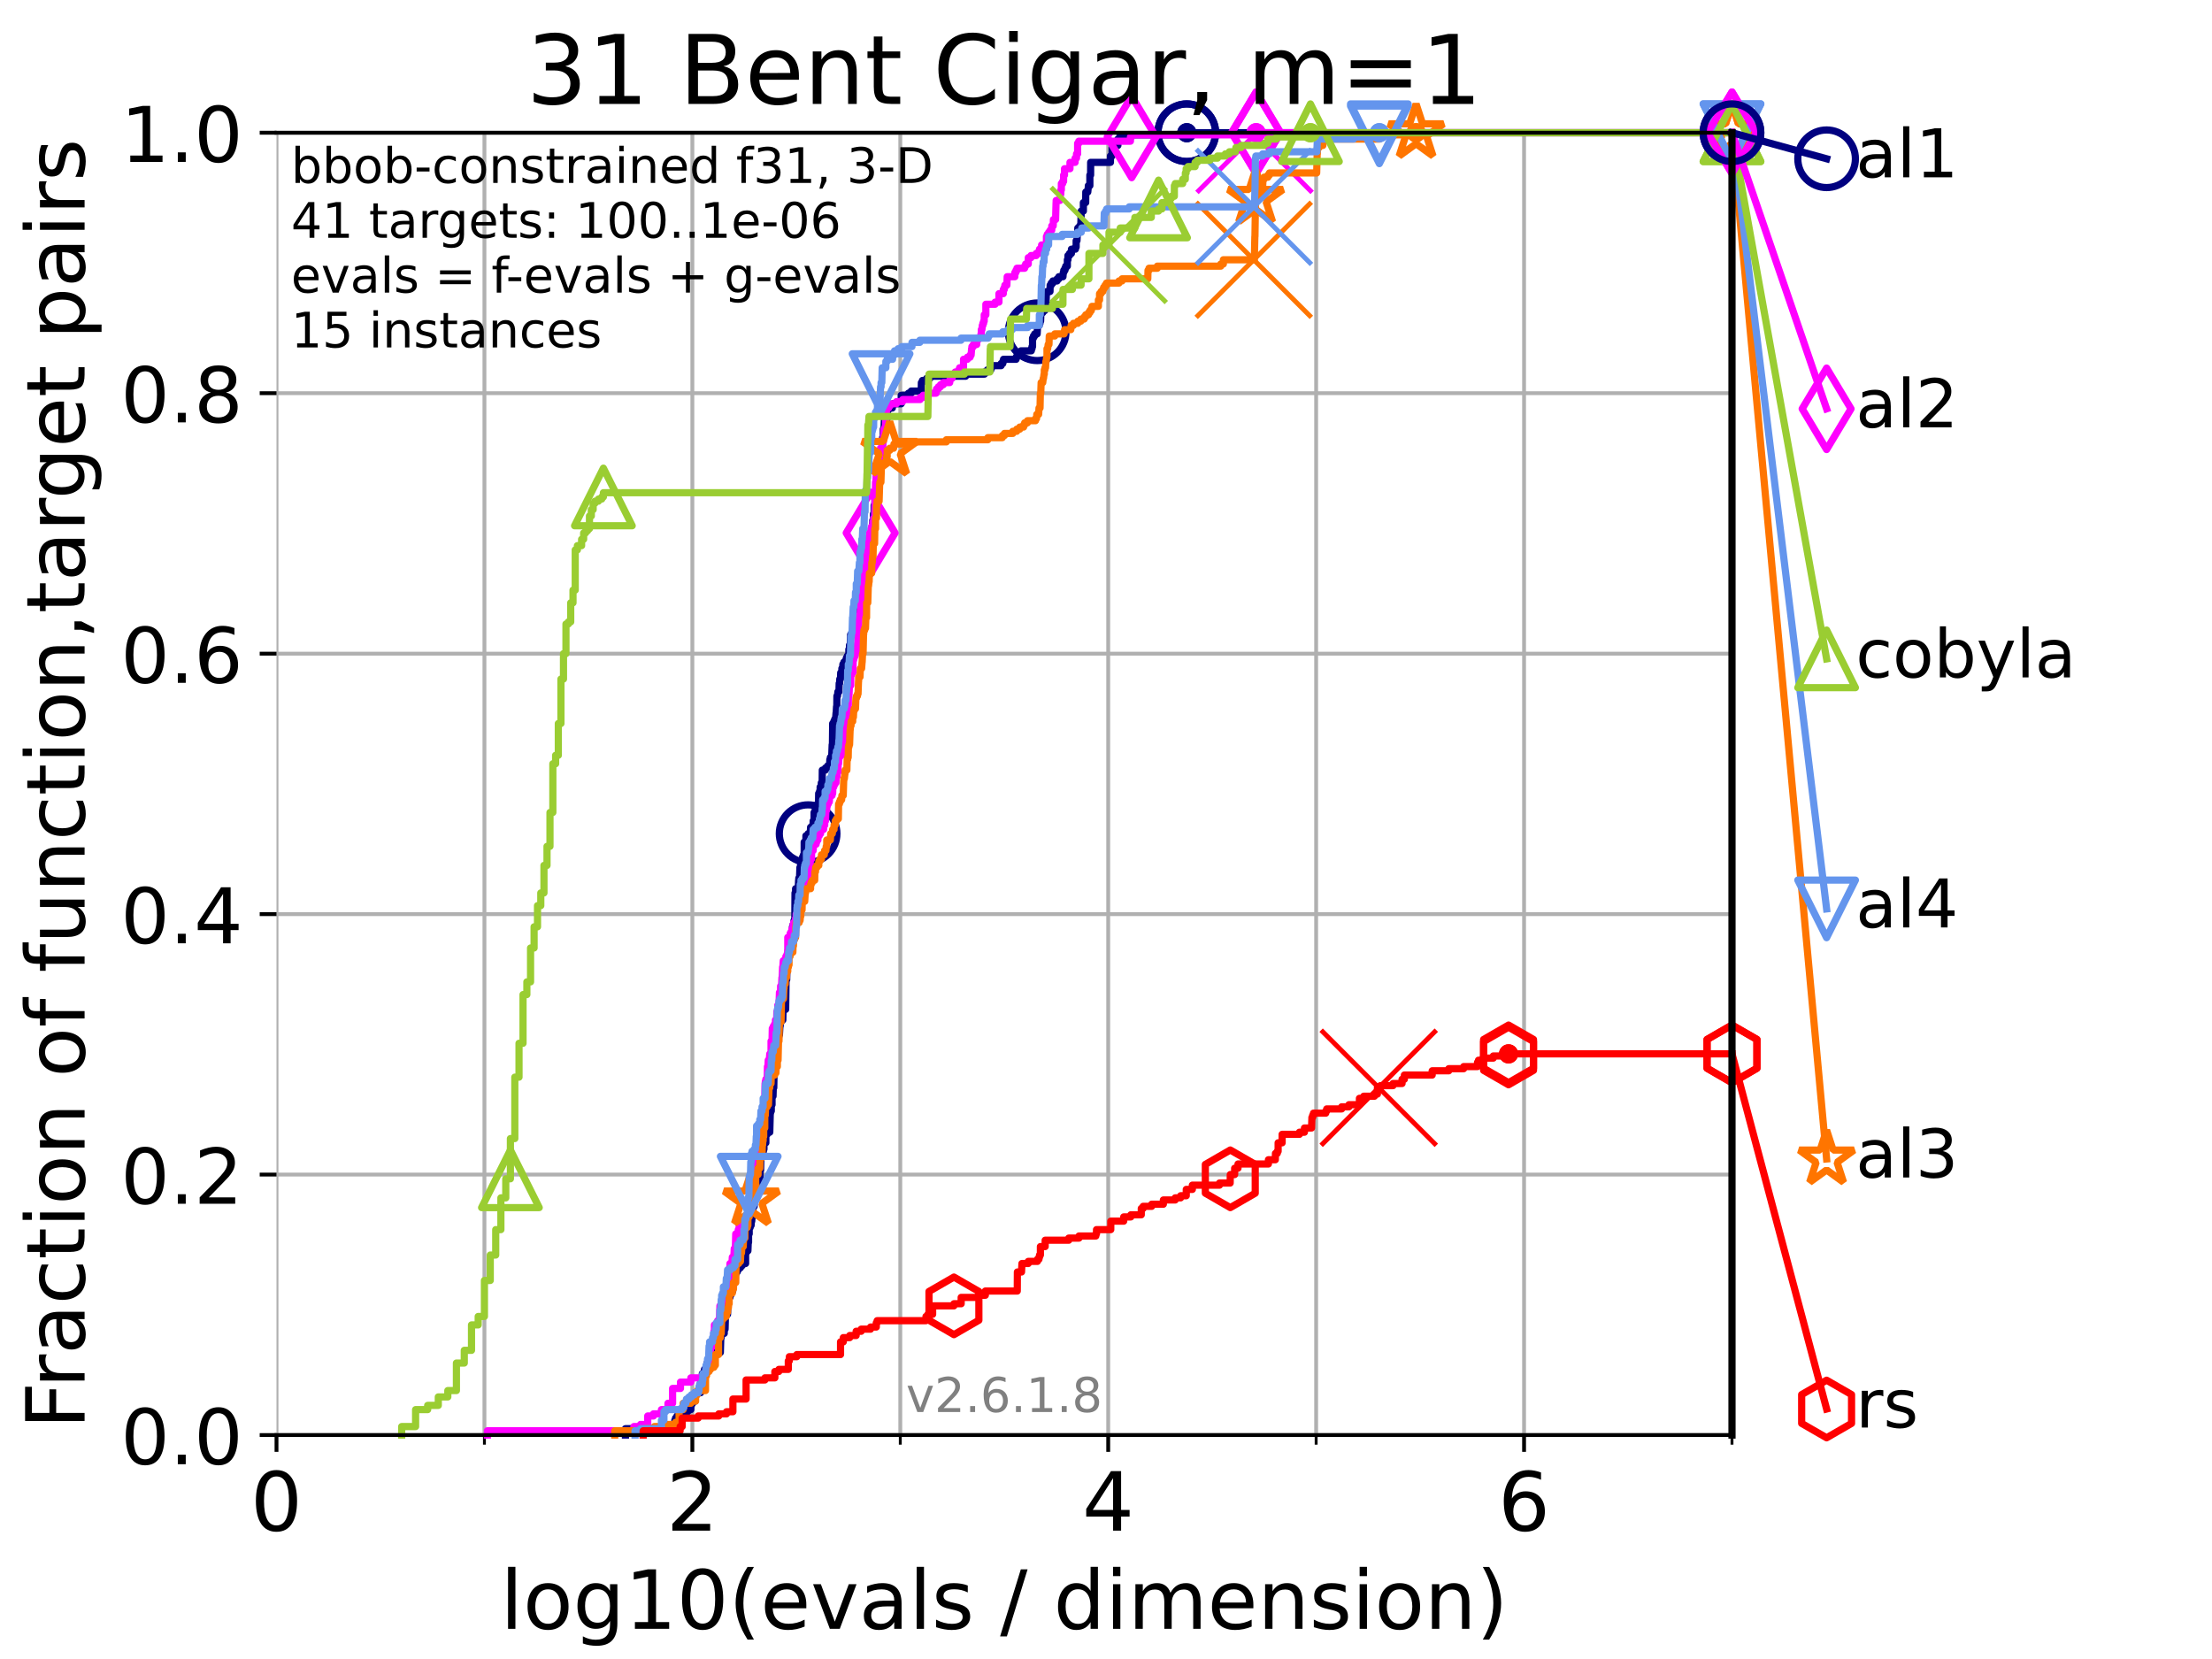 <?xml version="1.0" encoding="utf-8" standalone="no"?>
<!DOCTYPE svg PUBLIC "-//W3C//DTD SVG 1.1//EN"
  "http://www.w3.org/Graphics/SVG/1.1/DTD/svg11.dtd">
<!-- Created with matplotlib (https://matplotlib.org/) -->
<svg height="345.6pt" version="1.1" viewBox="0 0 460.8 345.6" width="460.8pt" xmlns="http://www.w3.org/2000/svg" xmlns:xlink="http://www.w3.org/1999/xlink">
 <defs>
  <style type="text/css">*{stroke-linecap:butt;stroke-linejoin:round;}</style>
 </defs>
 <g id="figure_1">
  <g id="patch_1">
   <path d="M 0 345.6 
L 460.8 345.6 
L 460.8 0 
L 0 0 
z
" style="fill:#ffffff;"/>
  </g>
  <g id="axes_1">
   <g id="patch_2">
    <path d="M 57.6 298.944 
L 360.806 298.944 
L 360.806 27.648 
L 57.6 27.648 
z
" style="fill:#ffffff;"/>
   </g>
   <g id="matplotlib.axis_1">
    <g id="xtick_1">
     <g id="line2d_1">
      <path clip-path="url(#p30fc7e1ae0)" d="M 57.6 298.944 
L 57.6 27.648 
" style="fill:none;stroke:#b0b0b0;stroke-linecap:square;stroke-width:0.8;"/>
     </g>
     <g id="line2d_2">
      <defs>
       <path d="M 0 0 
L 0 3.5 
" id="mb33ab622b9" style="stroke:#000000;stroke-width:0.8;"/>
      </defs>
      <g>
       <use style="stroke:#000000;stroke-width:0.8;" x="57.6" xlink:href="#mb33ab622b9" y="298.944"/>
      </g>
     </g>
     <g id="text_1">
      <!-- 0 -->
      <g transform="translate(52.192 318.861)scale(0.17 -0.17)">
       <defs>
        <path d="M 31.781 66.406 
Q 24.172 66.406 20.328 58.906 
Q 16.5 51.422 16.5 36.375 
Q 16.5 21.391 20.328 13.891 
Q 24.172 6.391 31.781 6.391 
Q 39.453 6.391 43.281 13.891 
Q 47.125 21.391 47.125 36.375 
Q 47.125 51.422 43.281 58.906 
Q 39.453 66.406 31.781 66.406 
z
M 31.781 74.219 
Q 44.047 74.219 50.516 64.516 
Q 56.984 54.828 56.984 36.375 
Q 56.984 17.969 50.516 8.266 
Q 44.047 -1.422 31.781 -1.422 
Q 19.531 -1.422 13.062 8.266 
Q 6.594 17.969 6.594 36.375 
Q 6.594 54.828 13.062 64.516 
Q 19.531 74.219 31.781 74.219 
z
" id="DejaVuSans-48"/>
       </defs>
       <use xlink:href="#DejaVuSans-48"/>
      </g>
     </g>
    </g>
    <g id="xtick_2">
     <g id="line2d_3">
      <path clip-path="url(#p30fc7e1ae0)" d="M 144.23 298.944 
L 144.23 27.648 
" style="fill:none;stroke:#b0b0b0;stroke-linecap:square;stroke-width:0.8;"/>
     </g>
     <g id="line2d_4">
      <g>
       <use style="stroke:#000000;stroke-width:0.8;" x="144.23" xlink:href="#mb33ab622b9" y="298.944"/>
      </g>
     </g>
     <g id="text_2">
      <!-- 2 -->
      <g transform="translate(138.822 318.861)scale(0.17 -0.17)">
       <defs>
        <path d="M 19.188 8.297 
L 53.609 8.297 
L 53.609 0 
L 7.328 0 
L 7.328 8.297 
Q 12.938 14.109 22.625 23.891 
Q 32.328 33.688 34.812 36.531 
Q 39.547 41.844 41.422 45.531 
Q 43.312 49.219 43.312 52.781 
Q 43.312 58.594 39.234 62.25 
Q 35.156 65.922 28.609 65.922 
Q 23.969 65.922 18.812 64.312 
Q 13.672 62.703 7.812 59.422 
L 7.812 69.391 
Q 13.766 71.781 18.938 73 
Q 24.125 74.219 28.422 74.219 
Q 39.75 74.219 46.484 68.547 
Q 53.219 62.891 53.219 53.422 
Q 53.219 48.922 51.531 44.891 
Q 49.859 40.875 45.406 35.406 
Q 44.188 33.984 37.641 27.219 
Q 31.109 20.453 19.188 8.297 
z
" id="DejaVuSans-50"/>
       </defs>
       <use xlink:href="#DejaVuSans-50"/>
      </g>
     </g>
    </g>
    <g id="xtick_3">
     <g id="line2d_5">
      <path clip-path="url(#p30fc7e1ae0)" d="M 230.861 298.944 
L 230.861 27.648 
" style="fill:none;stroke:#b0b0b0;stroke-linecap:square;stroke-width:0.8;"/>
     </g>
     <g id="line2d_6">
      <g>
       <use style="stroke:#000000;stroke-width:0.8;" x="230.861" xlink:href="#mb33ab622b9" y="298.944"/>
      </g>
     </g>
     <g id="text_3">
      <!-- 4 -->
      <g transform="translate(225.453 318.861)scale(0.17 -0.17)">
       <defs>
        <path d="M 37.797 64.312 
L 12.891 25.391 
L 37.797 25.391 
z
M 35.203 72.906 
L 47.609 72.906 
L 47.609 25.391 
L 58.016 25.391 
L 58.016 17.188 
L 47.609 17.188 
L 47.609 0 
L 37.797 0 
L 37.797 17.188 
L 4.891 17.188 
L 4.891 26.703 
z
" id="DejaVuSans-52"/>
       </defs>
       <use xlink:href="#DejaVuSans-52"/>
      </g>
     </g>
    </g>
    <g id="xtick_4">
     <g id="line2d_7">
      <path clip-path="url(#p30fc7e1ae0)" d="M 317.491 298.944 
L 317.491 27.648 
" style="fill:none;stroke:#b0b0b0;stroke-linecap:square;stroke-width:0.8;"/>
     </g>
     <g id="line2d_8">
      <g>
       <use style="stroke:#000000;stroke-width:0.8;" x="317.491" xlink:href="#mb33ab622b9" y="298.944"/>
      </g>
     </g>
     <g id="text_4">
      <!-- 6 -->
      <g transform="translate(312.083 318.861)scale(0.17 -0.17)">
       <defs>
        <path d="M 33.016 40.375 
Q 26.375 40.375 22.484 35.828 
Q 18.609 31.297 18.609 23.391 
Q 18.609 15.531 22.484 10.953 
Q 26.375 6.391 33.016 6.391 
Q 39.656 6.391 43.531 10.953 
Q 47.406 15.531 47.406 23.391 
Q 47.406 31.297 43.531 35.828 
Q 39.656 40.375 33.016 40.375 
z
M 52.594 71.297 
L 52.594 62.312 
Q 48.875 64.062 45.094 64.984 
Q 41.312 65.922 37.594 65.922 
Q 27.828 65.922 22.672 59.328 
Q 17.531 52.734 16.797 39.406 
Q 19.672 43.656 24.016 45.922 
Q 28.375 48.188 33.594 48.188 
Q 44.578 48.188 50.953 41.516 
Q 57.328 34.859 57.328 23.391 
Q 57.328 12.156 50.688 5.359 
Q 44.047 -1.422 33.016 -1.422 
Q 20.359 -1.422 13.672 8.266 
Q 6.984 17.969 6.984 36.375 
Q 6.984 53.656 15.188 63.938 
Q 23.391 74.219 37.203 74.219 
Q 40.922 74.219 44.703 73.484 
Q 48.484 72.75 52.594 71.297 
z
" id="DejaVuSans-54"/>
       </defs>
       <use xlink:href="#DejaVuSans-54"/>
      </g>
     </g>
    </g>
    <g id="xtick_5">
     <g id="line2d_9">
      <path clip-path="url(#p30fc7e1ae0)" d="M 100.915 298.944 
L 100.915 27.648 
" style="fill:none;stroke:#b0b0b0;stroke-linecap:square;stroke-width:0.8;"/>
     </g>
     <g id="line2d_10">
      <defs>
       <path d="M 0 0 
L 0 2 
" id="m4576907ce2" style="stroke:#000000;stroke-width:0.6;"/>
      </defs>
      <g>
       <use style="stroke:#000000;stroke-width:0.6;" x="100.915" xlink:href="#m4576907ce2" y="298.944"/>
      </g>
     </g>
    </g>
    <g id="xtick_6">
     <g id="line2d_11">
      <path clip-path="url(#p30fc7e1ae0)" d="M 187.546 298.944 
L 187.546 27.648 
" style="fill:none;stroke:#b0b0b0;stroke-linecap:square;stroke-width:0.8;"/>
     </g>
     <g id="line2d_12">
      <g>
       <use style="stroke:#000000;stroke-width:0.6;" x="187.546" xlink:href="#m4576907ce2" y="298.944"/>
      </g>
     </g>
    </g>
    <g id="xtick_7">
     <g id="line2d_13">
      <path clip-path="url(#p30fc7e1ae0)" d="M 274.176 298.944 
L 274.176 27.648 
" style="fill:none;stroke:#b0b0b0;stroke-linecap:square;stroke-width:0.8;"/>
     </g>
     <g id="line2d_14">
      <g>
       <use style="stroke:#000000;stroke-width:0.6;" x="274.176" xlink:href="#m4576907ce2" y="298.944"/>
      </g>
     </g>
    </g>
    <g id="xtick_8">
     <g id="line2d_15">
      <path clip-path="url(#p30fc7e1ae0)" d="M 360.806 298.944 
L 360.806 27.648 
" style="fill:none;stroke:#b0b0b0;stroke-linecap:square;stroke-width:0.8;"/>
     </g>
     <g id="line2d_16">
      <g>
       <use style="stroke:#000000;stroke-width:0.6;" x="360.806" xlink:href="#m4576907ce2" y="298.944"/>
      </g>
     </g>
    </g>
    <g id="text_5">
     <!-- log10(evals / dimension) -->
     <g transform="translate(104.239 339.314)scale(0.17 -0.17)">
      <defs>
       <path d="M 9.422 75.984 
L 18.406 75.984 
L 18.406 0 
L 9.422 0 
z
" id="DejaVuSans-108"/>
       <path d="M 30.609 48.391 
Q 23.391 48.391 19.188 42.75 
Q 14.984 37.109 14.984 27.297 
Q 14.984 17.484 19.156 11.844 
Q 23.344 6.203 30.609 6.203 
Q 37.797 6.203 41.984 11.859 
Q 46.188 17.531 46.188 27.297 
Q 46.188 37.016 41.984 42.703 
Q 37.797 48.391 30.609 48.391 
z
M 30.609 56 
Q 42.328 56 49.016 48.375 
Q 55.719 40.766 55.719 27.297 
Q 55.719 13.875 49.016 6.219 
Q 42.328 -1.422 30.609 -1.422 
Q 18.844 -1.422 12.172 6.219 
Q 5.516 13.875 5.516 27.297 
Q 5.516 40.766 12.172 48.375 
Q 18.844 56 30.609 56 
z
" id="DejaVuSans-111"/>
       <path d="M 45.406 27.984 
Q 45.406 37.75 41.375 43.109 
Q 37.359 48.484 30.078 48.484 
Q 22.859 48.484 18.828 43.109 
Q 14.797 37.75 14.797 27.984 
Q 14.797 18.266 18.828 12.891 
Q 22.859 7.516 30.078 7.516 
Q 37.359 7.516 41.375 12.891 
Q 45.406 18.266 45.406 27.984 
z
M 54.391 6.781 
Q 54.391 -7.172 48.188 -13.984 
Q 42 -20.797 29.203 -20.797 
Q 24.469 -20.797 20.266 -20.094 
Q 16.062 -19.391 12.109 -17.922 
L 12.109 -9.188 
Q 16.062 -11.328 19.922 -12.344 
Q 23.781 -13.375 27.781 -13.375 
Q 36.625 -13.375 41.016 -8.766 
Q 45.406 -4.156 45.406 5.172 
L 45.406 9.625 
Q 42.625 4.781 38.281 2.391 
Q 33.938 0 27.875 0 
Q 17.828 0 11.672 7.656 
Q 5.516 15.328 5.516 27.984 
Q 5.516 40.672 11.672 48.328 
Q 17.828 56 27.875 56 
Q 33.938 56 38.281 53.609 
Q 42.625 51.219 45.406 46.391 
L 45.406 54.688 
L 54.391 54.688 
z
" id="DejaVuSans-103"/>
       <path d="M 12.406 8.297 
L 28.516 8.297 
L 28.516 63.922 
L 10.984 60.406 
L 10.984 69.391 
L 28.422 72.906 
L 38.281 72.906 
L 38.281 8.297 
L 54.391 8.297 
L 54.391 0 
L 12.406 0 
z
" id="DejaVuSans-49"/>
       <path d="M 31 75.875 
Q 24.469 64.656 21.281 53.656 
Q 18.109 42.672 18.109 31.391 
Q 18.109 20.125 21.312 9.062 
Q 24.516 -2 31 -13.188 
L 23.188 -13.188 
Q 15.875 -1.703 12.234 9.375 
Q 8.594 20.453 8.594 31.391 
Q 8.594 42.281 12.203 53.312 
Q 15.828 64.359 23.188 75.875 
z
" id="DejaVuSans-40"/>
       <path d="M 56.203 29.594 
L 56.203 25.203 
L 14.891 25.203 
Q 15.484 15.922 20.484 11.062 
Q 25.484 6.203 34.422 6.203 
Q 39.594 6.203 44.453 7.469 
Q 49.312 8.734 54.109 11.281 
L 54.109 2.781 
Q 49.266 0.734 44.188 -0.344 
Q 39.109 -1.422 33.891 -1.422 
Q 20.797 -1.422 13.156 6.188 
Q 5.516 13.812 5.516 26.812 
Q 5.516 40.234 12.766 48.109 
Q 20.016 56 32.328 56 
Q 43.359 56 49.781 48.891 
Q 56.203 41.797 56.203 29.594 
z
M 47.219 32.234 
Q 47.125 39.594 43.094 43.984 
Q 39.062 48.391 32.422 48.391 
Q 24.906 48.391 20.391 44.141 
Q 15.875 39.891 15.188 32.172 
z
" id="DejaVuSans-101"/>
       <path d="M 2.984 54.688 
L 12.5 54.688 
L 29.594 8.797 
L 46.688 54.688 
L 56.203 54.688 
L 35.688 0 
L 23.484 0 
z
" id="DejaVuSans-118"/>
       <path d="M 34.281 27.484 
Q 23.391 27.484 19.188 25 
Q 14.984 22.516 14.984 16.5 
Q 14.984 11.719 18.141 8.906 
Q 21.297 6.109 26.703 6.109 
Q 34.188 6.109 38.703 11.406 
Q 43.219 16.703 43.219 25.484 
L 43.219 27.484 
z
M 52.203 31.203 
L 52.203 0 
L 43.219 0 
L 43.219 8.297 
Q 40.141 3.328 35.547 0.953 
Q 30.953 -1.422 24.312 -1.422 
Q 15.922 -1.422 10.953 3.297 
Q 6 8.016 6 15.922 
Q 6 25.141 12.172 29.828 
Q 18.359 34.516 30.609 34.516 
L 43.219 34.516 
L 43.219 35.406 
Q 43.219 41.609 39.141 45 
Q 35.062 48.391 27.688 48.391 
Q 23 48.391 18.547 47.266 
Q 14.109 46.141 10.016 43.891 
L 10.016 52.203 
Q 14.938 54.109 19.578 55.047 
Q 24.219 56 28.609 56 
Q 40.484 56 46.344 49.844 
Q 52.203 43.703 52.203 31.203 
z
" id="DejaVuSans-97"/>
       <path d="M 44.281 53.078 
L 44.281 44.578 
Q 40.484 46.531 36.375 47.5 
Q 32.281 48.484 27.875 48.484 
Q 21.188 48.484 17.844 46.438 
Q 14.5 44.391 14.5 40.281 
Q 14.5 37.156 16.891 35.375 
Q 19.281 33.594 26.516 31.984 
L 29.594 31.297 
Q 39.156 29.25 43.188 25.516 
Q 47.219 21.781 47.219 15.094 
Q 47.219 7.469 41.188 3.016 
Q 35.156 -1.422 24.609 -1.422 
Q 20.219 -1.422 15.453 -0.562 
Q 10.688 0.297 5.422 2 
L 5.422 11.281 
Q 10.406 8.688 15.234 7.391 
Q 20.062 6.109 24.812 6.109 
Q 31.156 6.109 34.562 8.281 
Q 37.984 10.453 37.984 14.406 
Q 37.984 18.062 35.516 20.016 
Q 33.062 21.969 24.703 23.781 
L 21.578 24.516 
Q 13.234 26.266 9.516 29.906 
Q 5.812 33.547 5.812 39.891 
Q 5.812 47.609 11.281 51.797 
Q 16.75 56 26.812 56 
Q 31.781 56 36.172 55.266 
Q 40.578 54.547 44.281 53.078 
z
" id="DejaVuSans-115"/>
       <path id="DejaVuSans-32"/>
       <path d="M 25.391 72.906 
L 33.688 72.906 
L 8.297 -9.281 
L 0 -9.281 
z
" id="DejaVuSans-47"/>
       <path d="M 45.406 46.391 
L 45.406 75.984 
L 54.391 75.984 
L 54.391 0 
L 45.406 0 
L 45.406 8.203 
Q 42.578 3.328 38.25 0.953 
Q 33.938 -1.422 27.875 -1.422 
Q 17.969 -1.422 11.734 6.484 
Q 5.516 14.406 5.516 27.297 
Q 5.516 40.188 11.734 48.094 
Q 17.969 56 27.875 56 
Q 33.938 56 38.25 53.625 
Q 42.578 51.266 45.406 46.391 
z
M 14.797 27.297 
Q 14.797 17.391 18.875 11.75 
Q 22.953 6.109 30.078 6.109 
Q 37.203 6.109 41.297 11.75 
Q 45.406 17.391 45.406 27.297 
Q 45.406 37.203 41.297 42.844 
Q 37.203 48.484 30.078 48.484 
Q 22.953 48.484 18.875 42.844 
Q 14.797 37.203 14.797 27.297 
z
" id="DejaVuSans-100"/>
       <path d="M 9.422 54.688 
L 18.406 54.688 
L 18.406 0 
L 9.422 0 
z
M 9.422 75.984 
L 18.406 75.984 
L 18.406 64.594 
L 9.422 64.594 
z
" id="DejaVuSans-105"/>
       <path d="M 52 44.188 
Q 55.375 50.25 60.062 53.125 
Q 64.75 56 71.094 56 
Q 79.641 56 84.281 50.016 
Q 88.922 44.047 88.922 33.016 
L 88.922 0 
L 79.891 0 
L 79.891 32.719 
Q 79.891 40.578 77.094 44.375 
Q 74.312 48.188 68.609 48.188 
Q 61.625 48.188 57.562 43.547 
Q 53.516 38.922 53.516 30.906 
L 53.516 0 
L 44.484 0 
L 44.484 32.719 
Q 44.484 40.625 41.703 44.406 
Q 38.922 48.188 33.109 48.188 
Q 26.219 48.188 22.156 43.531 
Q 18.109 38.875 18.109 30.906 
L 18.109 0 
L 9.078 0 
L 9.078 54.688 
L 18.109 54.688 
L 18.109 46.188 
Q 21.188 51.219 25.484 53.609 
Q 29.781 56 35.688 56 
Q 41.656 56 45.828 52.969 
Q 50 49.953 52 44.188 
z
" id="DejaVuSans-109"/>
       <path d="M 54.891 33.016 
L 54.891 0 
L 45.906 0 
L 45.906 32.719 
Q 45.906 40.484 42.875 44.328 
Q 39.844 48.188 33.797 48.188 
Q 26.516 48.188 22.312 43.547 
Q 18.109 38.922 18.109 30.906 
L 18.109 0 
L 9.078 0 
L 9.078 54.688 
L 18.109 54.688 
L 18.109 46.188 
Q 21.344 51.125 25.703 53.562 
Q 30.078 56 35.797 56 
Q 45.219 56 50.047 50.172 
Q 54.891 44.344 54.891 33.016 
z
" id="DejaVuSans-110"/>
       <path d="M 8.016 75.875 
L 15.828 75.875 
Q 23.141 64.359 26.781 53.312 
Q 30.422 42.281 30.422 31.391 
Q 30.422 20.453 26.781 9.375 
Q 23.141 -1.703 15.828 -13.188 
L 8.016 -13.188 
Q 14.5 -2 17.703 9.062 
Q 20.906 20.125 20.906 31.391 
Q 20.906 42.672 17.703 53.656 
Q 14.5 64.656 8.016 75.875 
z
" id="DejaVuSans-41"/>
      </defs>
      <use xlink:href="#DejaVuSans-108"/>
      <use x="27.783" xlink:href="#DejaVuSans-111"/>
      <use x="88.965" xlink:href="#DejaVuSans-103"/>
      <use x="152.441" xlink:href="#DejaVuSans-49"/>
      <use x="216.064" xlink:href="#DejaVuSans-48"/>
      <use x="279.688" xlink:href="#DejaVuSans-40"/>
      <use x="318.701" xlink:href="#DejaVuSans-101"/>
      <use x="380.225" xlink:href="#DejaVuSans-118"/>
      <use x="439.404" xlink:href="#DejaVuSans-97"/>
      <use x="500.684" xlink:href="#DejaVuSans-108"/>
      <use x="528.467" xlink:href="#DejaVuSans-115"/>
      <use x="580.566" xlink:href="#DejaVuSans-32"/>
      <use x="612.354" xlink:href="#DejaVuSans-47"/>
      <use x="646.045" xlink:href="#DejaVuSans-32"/>
      <use x="677.832" xlink:href="#DejaVuSans-100"/>
      <use x="741.309" xlink:href="#DejaVuSans-105"/>
      <use x="769.092" xlink:href="#DejaVuSans-109"/>
      <use x="866.504" xlink:href="#DejaVuSans-101"/>
      <use x="928.027" xlink:href="#DejaVuSans-110"/>
      <use x="991.406" xlink:href="#DejaVuSans-115"/>
      <use x="1043.506" xlink:href="#DejaVuSans-105"/>
      <use x="1071.289" xlink:href="#DejaVuSans-111"/>
      <use x="1132.471" xlink:href="#DejaVuSans-110"/>
      <use x="1195.85" xlink:href="#DejaVuSans-41"/>
     </g>
    </g>
   </g>
   <g id="matplotlib.axis_2">
    <g id="ytick_1">
     <g id="line2d_17">
      <path clip-path="url(#p30fc7e1ae0)" d="M 57.6 298.944 
L 360.806 298.944 
" style="fill:none;stroke:#b0b0b0;stroke-linecap:square;stroke-width:0.8;"/>
     </g>
     <g id="line2d_18">
      <defs>
       <path d="M 0 0 
L -3.5 0 
" id="md46f979f3e" style="stroke:#000000;stroke-width:0.8;"/>
      </defs>
      <g>
       <use style="stroke:#000000;stroke-width:0.8;" x="57.6" xlink:href="#md46f979f3e" y="298.944"/>
      </g>
     </g>
     <g id="text_6">
      <!-- 0.0 -->
      <g transform="translate(25.155 305.023)scale(0.16 -0.16)">
       <defs>
        <path d="M 10.688 12.406 
L 21 12.406 
L 21 0 
L 10.688 0 
z
" id="DejaVuSans-46"/>
       </defs>
       <use xlink:href="#DejaVuSans-48"/>
       <use x="63.623" xlink:href="#DejaVuSans-46"/>
       <use x="95.41" xlink:href="#DejaVuSans-48"/>
      </g>
     </g>
    </g>
    <g id="ytick_2">
     <g id="line2d_19">
      <path clip-path="url(#p30fc7e1ae0)" d="M 57.6 244.685 
L 360.806 244.685 
" style="fill:none;stroke:#b0b0b0;stroke-linecap:square;stroke-width:0.8;"/>
     </g>
     <g id="line2d_20">
      <g>
       <use style="stroke:#000000;stroke-width:0.8;" x="57.6" xlink:href="#md46f979f3e" y="244.685"/>
      </g>
     </g>
     <g id="text_7">
      <!-- 0.2 -->
      <g transform="translate(25.155 250.764)scale(0.16 -0.16)">
       <use xlink:href="#DejaVuSans-48"/>
       <use x="63.623" xlink:href="#DejaVuSans-46"/>
       <use x="95.41" xlink:href="#DejaVuSans-50"/>
      </g>
     </g>
    </g>
    <g id="ytick_3">
     <g id="line2d_21">
      <path clip-path="url(#p30fc7e1ae0)" d="M 57.6 190.426 
L 360.806 190.426 
" style="fill:none;stroke:#b0b0b0;stroke-linecap:square;stroke-width:0.8;"/>
     </g>
     <g id="line2d_22">
      <g>
       <use style="stroke:#000000;stroke-width:0.8;" x="57.6" xlink:href="#md46f979f3e" y="190.426"/>
      </g>
     </g>
     <g id="text_8">
      <!-- 0.4 -->
      <g transform="translate(25.155 196.504)scale(0.16 -0.16)">
       <use xlink:href="#DejaVuSans-48"/>
       <use x="63.623" xlink:href="#DejaVuSans-46"/>
       <use x="95.41" xlink:href="#DejaVuSans-52"/>
      </g>
     </g>
    </g>
    <g id="ytick_4">
     <g id="line2d_23">
      <path clip-path="url(#p30fc7e1ae0)" d="M 57.6 136.166 
L 360.806 136.166 
" style="fill:none;stroke:#b0b0b0;stroke-linecap:square;stroke-width:0.8;"/>
     </g>
     <g id="line2d_24">
      <g>
       <use style="stroke:#000000;stroke-width:0.8;" x="57.6" xlink:href="#md46f979f3e" y="136.166"/>
      </g>
     </g>
     <g id="text_9">
      <!-- 0.6 -->
      <g transform="translate(25.155 142.245)scale(0.16 -0.16)">
       <use xlink:href="#DejaVuSans-48"/>
       <use x="63.623" xlink:href="#DejaVuSans-46"/>
       <use x="95.41" xlink:href="#DejaVuSans-54"/>
      </g>
     </g>
    </g>
    <g id="ytick_5">
     <g id="line2d_25">
      <path clip-path="url(#p30fc7e1ae0)" d="M 57.6 81.907 
L 360.806 81.907 
" style="fill:none;stroke:#b0b0b0;stroke-linecap:square;stroke-width:0.8;"/>
     </g>
     <g id="line2d_26">
      <g>
       <use style="stroke:#000000;stroke-width:0.8;" x="57.6" xlink:href="#md46f979f3e" y="81.907"/>
      </g>
     </g>
     <g id="text_10">
      <!-- 0.8 -->
      <g transform="translate(25.155 87.986)scale(0.16 -0.16)">
       <defs>
        <path d="M 31.781 34.625 
Q 24.75 34.625 20.719 30.859 
Q 16.703 27.094 16.703 20.516 
Q 16.703 13.922 20.719 10.156 
Q 24.75 6.391 31.781 6.391 
Q 38.812 6.391 42.859 10.172 
Q 46.922 13.969 46.922 20.516 
Q 46.922 27.094 42.891 30.859 
Q 38.875 34.625 31.781 34.625 
z
M 21.922 38.812 
Q 15.578 40.375 12.031 44.719 
Q 8.5 49.078 8.5 55.328 
Q 8.5 64.062 14.719 69.141 
Q 20.953 74.219 31.781 74.219 
Q 42.672 74.219 48.875 69.141 
Q 55.078 64.062 55.078 55.328 
Q 55.078 49.078 51.531 44.719 
Q 48 40.375 41.703 38.812 
Q 48.828 37.156 52.797 32.312 
Q 56.781 27.484 56.781 20.516 
Q 56.781 9.906 50.312 4.234 
Q 43.844 -1.422 31.781 -1.422 
Q 19.734 -1.422 13.25 4.234 
Q 6.781 9.906 6.781 20.516 
Q 6.781 27.484 10.781 32.312 
Q 14.797 37.156 21.922 38.812 
z
M 18.312 54.391 
Q 18.312 48.734 21.844 45.562 
Q 25.391 42.391 31.781 42.391 
Q 38.141 42.391 41.719 45.562 
Q 45.312 48.734 45.312 54.391 
Q 45.312 60.062 41.719 63.234 
Q 38.141 66.406 31.781 66.406 
Q 25.391 66.406 21.844 63.234 
Q 18.312 60.062 18.312 54.391 
z
" id="DejaVuSans-56"/>
       </defs>
       <use xlink:href="#DejaVuSans-48"/>
       <use x="63.623" xlink:href="#DejaVuSans-46"/>
       <use x="95.41" xlink:href="#DejaVuSans-56"/>
      </g>
     </g>
    </g>
    <g id="ytick_6">
     <g id="line2d_27">
      <path clip-path="url(#p30fc7e1ae0)" d="M 57.6 27.648 
L 360.806 27.648 
" style="fill:none;stroke:#b0b0b0;stroke-linecap:square;stroke-width:0.8;"/>
     </g>
     <g id="line2d_28">
      <g>
       <use style="stroke:#000000;stroke-width:0.8;" x="57.6" xlink:href="#md46f979f3e" y="27.648"/>
      </g>
     </g>
     <g id="text_11">
      <!-- 1.0 -->
      <g transform="translate(25.155 33.727)scale(0.16 -0.16)">
       <use xlink:href="#DejaVuSans-49"/>
       <use x="63.623" xlink:href="#DejaVuSans-46"/>
       <use x="95.41" xlink:href="#DejaVuSans-48"/>
      </g>
     </g>
    </g>
    <g id="text_12">
     <!-- Fraction of function,target pairs -->
     <g transform="translate(17.62 297.681)rotate(-90)scale(0.17 -0.17)">
      <defs>
       <path d="M 9.812 72.906 
L 51.703 72.906 
L 51.703 64.594 
L 19.672 64.594 
L 19.672 43.109 
L 48.578 43.109 
L 48.578 34.812 
L 19.672 34.812 
L 19.672 0 
L 9.812 0 
z
" id="DejaVuSans-70"/>
       <path d="M 41.109 46.297 
Q 39.594 47.172 37.812 47.578 
Q 36.031 48 33.891 48 
Q 26.266 48 22.188 43.047 
Q 18.109 38.094 18.109 28.812 
L 18.109 0 
L 9.078 0 
L 9.078 54.688 
L 18.109 54.688 
L 18.109 46.188 
Q 20.953 51.172 25.484 53.578 
Q 30.031 56 36.531 56 
Q 37.453 56 38.578 55.875 
Q 39.703 55.766 41.062 55.516 
z
" id="DejaVuSans-114"/>
       <path d="M 48.781 52.594 
L 48.781 44.188 
Q 44.969 46.297 41.141 47.344 
Q 37.312 48.391 33.406 48.391 
Q 24.656 48.391 19.812 42.844 
Q 14.984 37.312 14.984 27.297 
Q 14.984 17.281 19.812 11.734 
Q 24.656 6.203 33.406 6.203 
Q 37.312 6.203 41.141 7.25 
Q 44.969 8.297 48.781 10.406 
L 48.781 2.094 
Q 45.016 0.344 40.984 -0.531 
Q 36.969 -1.422 32.422 -1.422 
Q 20.062 -1.422 12.781 6.344 
Q 5.516 14.109 5.516 27.297 
Q 5.516 40.672 12.859 48.328 
Q 20.219 56 33.016 56 
Q 37.156 56 41.109 55.141 
Q 45.062 54.297 48.781 52.594 
z
" id="DejaVuSans-99"/>
       <path d="M 18.312 70.219 
L 18.312 54.688 
L 36.812 54.688 
L 36.812 47.703 
L 18.312 47.703 
L 18.312 18.016 
Q 18.312 11.328 20.141 9.422 
Q 21.969 7.516 27.594 7.516 
L 36.812 7.516 
L 36.812 0 
L 27.594 0 
Q 17.188 0 13.234 3.875 
Q 9.281 7.766 9.281 18.016 
L 9.281 47.703 
L 2.688 47.703 
L 2.688 54.688 
L 9.281 54.688 
L 9.281 70.219 
z
" id="DejaVuSans-116"/>
       <path d="M 37.109 75.984 
L 37.109 68.5 
L 28.516 68.5 
Q 23.688 68.5 21.797 66.547 
Q 19.922 64.594 19.922 59.516 
L 19.922 54.688 
L 34.719 54.688 
L 34.719 47.703 
L 19.922 47.703 
L 19.922 0 
L 10.891 0 
L 10.891 47.703 
L 2.297 47.703 
L 2.297 54.688 
L 10.891 54.688 
L 10.891 58.5 
Q 10.891 67.625 15.141 71.797 
Q 19.391 75.984 28.609 75.984 
z
" id="DejaVuSans-102"/>
       <path d="M 8.5 21.578 
L 8.5 54.688 
L 17.484 54.688 
L 17.484 21.922 
Q 17.484 14.156 20.5 10.266 
Q 23.531 6.391 29.594 6.391 
Q 36.859 6.391 41.078 11.031 
Q 45.312 15.672 45.312 23.688 
L 45.312 54.688 
L 54.297 54.688 
L 54.297 0 
L 45.312 0 
L 45.312 8.406 
Q 42.047 3.422 37.719 1 
Q 33.406 -1.422 27.688 -1.422 
Q 18.266 -1.422 13.375 4.438 
Q 8.5 10.297 8.5 21.578 
z
M 31.109 56 
z
" id="DejaVuSans-117"/>
       <path d="M 11.719 12.406 
L 22.016 12.406 
L 22.016 4 
L 14.016 -11.625 
L 7.719 -11.625 
L 11.719 4 
z
" id="DejaVuSans-44"/>
       <path d="M 18.109 8.203 
L 18.109 -20.797 
L 9.078 -20.797 
L 9.078 54.688 
L 18.109 54.688 
L 18.109 46.391 
Q 20.953 51.266 25.266 53.625 
Q 29.594 56 35.594 56 
Q 45.562 56 51.781 48.094 
Q 58.016 40.188 58.016 27.297 
Q 58.016 14.406 51.781 6.484 
Q 45.562 -1.422 35.594 -1.422 
Q 29.594 -1.422 25.266 0.953 
Q 20.953 3.328 18.109 8.203 
z
M 48.688 27.297 
Q 48.688 37.203 44.609 42.844 
Q 40.531 48.484 33.406 48.484 
Q 26.266 48.484 22.188 42.844 
Q 18.109 37.203 18.109 27.297 
Q 18.109 17.391 22.188 11.75 
Q 26.266 6.109 33.406 6.109 
Q 40.531 6.109 44.609 11.75 
Q 48.688 17.391 48.688 27.297 
z
" id="DejaVuSans-112"/>
      </defs>
      <use xlink:href="#DejaVuSans-70"/>
      <use x="50.27" xlink:href="#DejaVuSans-114"/>
      <use x="91.383" xlink:href="#DejaVuSans-97"/>
      <use x="152.662" xlink:href="#DejaVuSans-99"/>
      <use x="207.643" xlink:href="#DejaVuSans-116"/>
      <use x="246.852" xlink:href="#DejaVuSans-105"/>
      <use x="274.635" xlink:href="#DejaVuSans-111"/>
      <use x="335.816" xlink:href="#DejaVuSans-110"/>
      <use x="399.195" xlink:href="#DejaVuSans-32"/>
      <use x="430.982" xlink:href="#DejaVuSans-111"/>
      <use x="492.164" xlink:href="#DejaVuSans-102"/>
      <use x="527.369" xlink:href="#DejaVuSans-32"/>
      <use x="559.156" xlink:href="#DejaVuSans-102"/>
      <use x="594.361" xlink:href="#DejaVuSans-117"/>
      <use x="657.74" xlink:href="#DejaVuSans-110"/>
      <use x="721.119" xlink:href="#DejaVuSans-99"/>
      <use x="776.1" xlink:href="#DejaVuSans-116"/>
      <use x="815.309" xlink:href="#DejaVuSans-105"/>
      <use x="843.092" xlink:href="#DejaVuSans-111"/>
      <use x="904.273" xlink:href="#DejaVuSans-110"/>
      <use x="967.652" xlink:href="#DejaVuSans-44"/>
      <use x="999.439" xlink:href="#DejaVuSans-116"/>
      <use x="1038.648" xlink:href="#DejaVuSans-97"/>
      <use x="1099.928" xlink:href="#DejaVuSans-114"/>
      <use x="1139.291" xlink:href="#DejaVuSans-103"/>
      <use x="1202.768" xlink:href="#DejaVuSans-101"/>
      <use x="1264.291" xlink:href="#DejaVuSans-116"/>
      <use x="1303.5" xlink:href="#DejaVuSans-32"/>
      <use x="1335.287" xlink:href="#DejaVuSans-112"/>
      <use x="1398.764" xlink:href="#DejaVuSans-97"/>
      <use x="1460.043" xlink:href="#DejaVuSans-105"/>
      <use x="1487.826" xlink:href="#DejaVuSans-114"/>
      <use x="1528.939" xlink:href="#DejaVuSans-115"/>
     </g>
    </g>
   </g>
   <g id="line2d_29">
    <defs>
     <path d="M 0 1.5 
C 0.398 1.5 0.779 1.342 1.061 1.061 
C 1.342 0.779 1.5 0.398 1.5 0 
C 1.5 -0.398 1.342 -0.779 1.061 -1.061 
C 0.779 -1.342 0.398 -1.5 0 -1.5 
C -0.398 -1.5 -0.779 -1.342 -1.061 -1.061 
C -1.342 -0.779 -1.5 -0.398 -1.5 0 
C -1.5 0.398 -1.342 0.779 -1.061 1.061 
C -0.779 1.342 -0.398 1.5 0 1.5 
z
" id="mbb69a07c03" style="stroke:#000080;"/>
    </defs>
    <g>
     <use style="fill:#000080;stroke:#000080;" x="247.231" xlink:href="#mbb69a07c03" y="27.648"/>
     <use style="fill:#000080;stroke:#000080;" x="247.231" xlink:href="#mbb69a07c03" y="27.648"/>
    </g>
   </g>
   <g id="line2d_30">
    <path d="M 130.292 298.944 
L 130.292 297.621 
L 139.796 297.621 
L 139.796 297.179 
L 140.574 297.179 
L 140.574 295.856 
L 140.725 295.856 
L 140.725 295.415 
L 141.025 295.415 
L 141.025 294.974 
L 141.611 294.974 
L 141.611 294.092 
L 143.265 294.092 
L 143.265 293.65 
L 143.914 293.65 
L 143.914 292.768 
L 144.041 292.768 
L 144.041 292.327 
L 144.293 292.327 
L 144.293 291.886 
L 144.786 291.886 
L 144.786 290.121 
L 145.966 290.121 
L 145.966 287.916 
L 146.306 287.916 
L 146.306 286.151 
L 146.64 286.151 
L 146.75 285.269 
L 147.184 285.269 
L 147.291 283.946 
L 147.608 283.946 
L 147.608 283.063 
L 148.628 283.063 
L 148.628 281.74 
L 150.061 281.74 
L 150.152 278.652 
L 150.244 278.652 
L 150.244 277.77 
L 150.871 277.77 
L 150.871 276.887 
L 151.046 276.887 
L 151.133 273.799 
L 151.563 273.799 
L 151.648 270.712 
L 151.816 270.712 
L 151.816 270.27 
L 152.066 270.27 
L 152.066 269.829 
L 152.23 269.829 
L 152.23 268.947 
L 152.636 268.947 
L 152.636 268.065 
L 152.796 268.065 
L 152.796 265.859 
L 152.954 265.859 
L 152.954 265.418 
L 153.267 265.418 
L 153.267 264.977 
L 153.575 264.977 
L 153.575 264.536 
L 153.802 264.536 
L 153.802 264.095 
L 154.249 264.095 
L 154.249 263.653 
L 154.614 263.653 
L 154.614 263.212 
L 155.322 263.212 
L 155.322 261.007 
L 155.461 261.007 
L 155.461 260.566 
L 155.803 260.566 
L 155.871 258.801 
L 155.938 258.801 
L 155.938 257.036 
L 156.072 257.036 
L 156.072 255.713 
L 156.272 255.713 
L 156.272 255.272 
L 156.469 255.272 
L 156.534 254.39 
L 156.599 254.39 
L 156.664 253.507 
L 156.793 253.507 
L 156.858 251.302 
L 157.112 251.302 
L 157.112 249.096 
L 157.238 249.096 
L 157.238 248.655 
L 157.426 248.655 
L 157.426 248.214 
L 157.977 248.214 
L 158.037 247.332 
L 158.217 247.332 
L 158.217 246.449 
L 158.336 246.449 
L 158.336 243.803 
L 158.454 243.803 
L 158.513 240.273 
L 158.746 240.273 
L 158.746 239.832 
L 159.034 239.832 
L 159.034 239.391 
L 159.148 239.391 
L 159.148 238.068 
L 159.541 238.068 
L 159.541 236.303 
L 159.817 236.303 
L 159.817 235.862 
L 160.357 235.862 
L 160.463 231.892 
L 160.516 231.892 
L 160.516 231.451 
L 160.673 231.451 
L 160.673 230.127 
L 160.83 230.127 
L 160.83 228.363 
L 161.036 228.363 
L 161.087 226.598 
L 161.189 226.598 
L 161.291 221.746 
L 161.542 221.746 
L 161.542 220.423 
L 161.692 220.423 
L 161.692 219.981 
L 161.889 219.981 
L 161.987 216.011 
L 162.229 216.011 
L 162.229 215.57 
L 162.373 215.57 
L 162.468 213.806 
L 162.516 213.806 
L 162.611 212.923 
L 162.705 212.923 
L 162.705 212.482 
L 163.077 212.482 
L 163.123 210.277 
L 163.666 210.277 
L 163.755 204.101 
L 163.888 204.101 
L 163.976 200.13 
L 164.02 200.13 
L 164.064 198.807 
L 164.151 198.807 
L 164.194 197.925 
L 164.324 197.925 
L 164.41 197.043 
L 164.75 197.043 
L 164.75 195.278 
L 164.918 195.278 
L 164.918 193.955 
L 165.084 193.955 
L 165.084 193.072 
L 165.208 193.072 
L 165.208 192.631 
L 165.412 192.631 
L 165.412 191.749 
L 165.574 191.749 
L 165.615 186.014 
L 165.735 186.014 
L 165.735 185.132 
L 166.287 185.132 
L 166.364 183.367 
L 166.403 183.367 
L 166.403 182.926 
L 166.556 182.926 
L 166.633 180.721 
L 166.747 180.721 
L 166.785 179.838 
L 167.01 179.838 
L 167.085 178.956 
L 167.196 178.956 
L 167.196 178.515 
L 167.38 178.515 
L 167.38 178.074 
L 167.526 178.074 
L 167.526 175.427 
L 167.886 175.427 
L 167.886 174.104 
L 168.344 174.104 
L 168.344 173.663 
L 168.791 173.663 
L 168.859 172.339 
L 169.261 172.339 
L 169.261 171.898 
L 169.393 171.898 
L 169.393 171.016 
L 169.59 171.016 
L 169.59 169.251 
L 169.784 169.251 
L 169.784 168.81 
L 169.945 168.81 
L 169.945 168.369 
L 170.136 168.369 
L 170.136 167.928 
L 170.293 167.928 
L 170.293 167.487 
L 170.511 167.487 
L 170.542 165.281 
L 170.727 165.281 
L 170.727 164.84 
L 170.85 164.84 
L 170.85 163.958 
L 171.062 163.958 
L 171.092 163.075 
L 171.271 163.075 
L 171.301 160.429 
L 171.944 160.429 
L 171.944 159.988 
L 172.399 159.988 
L 172.399 159.546 
L 172.815 159.546 
L 172.87 158.223 
L 172.979 158.223 
L 172.979 157.782 
L 173.249 157.782 
L 173.356 155.135 
L 173.409 155.135 
L 173.462 150.724 
L 173.699 150.724 
L 173.699 150.283 
L 173.882 150.283 
L 173.882 149.841 
L 174.062 149.841 
L 174.165 148.518 
L 174.19 148.518 
L 174.267 147.195 
L 174.317 147.195 
L 174.343 144.989 
L 174.469 144.989 
L 174.544 144.107 
L 174.768 144.107 
L 174.817 142.342 
L 174.916 142.342 
L 174.94 141.46 
L 175.087 141.46 
L 175.135 140.137 
L 175.376 140.137 
L 175.376 139.254 
L 175.52 139.254 
L 175.591 138.372 
L 175.803 138.372 
L 175.803 137.931 
L 176.174 137.931 
L 176.174 137.49 
L 176.311 137.49 
L 176.311 137.049 
L 176.537 137.049 
L 176.537 136.608 
L 176.828 136.608 
L 176.828 135.284 
L 176.96 135.284 
L 176.96 134.402 
L 177.114 134.402 
L 177.201 132.196 
L 177.652 132.196 
L 177.673 130.873 
L 178.092 130.873 
L 178.196 128.226 
L 178.339 128.226 
L 178.339 127.785 
L 178.523 127.785 
L 178.523 126.462 
L 178.824 126.462 
L 178.824 125.579 
L 178.963 125.579 
L 179.042 124.697 
L 179.16 124.697 
L 179.199 122.05 
L 179.374 122.05 
L 179.432 120.727 
L 179.509 120.727 
L 179.509 119.845 
L 179.682 119.845 
L 179.682 118.962 
L 180.096 118.962 
L 180.133 118.08 
L 180.245 118.08 
L 180.355 115.433 
L 180.447 115.433 
L 180.447 114.992 
L 180.665 114.992 
L 180.773 114.11 
L 180.809 114.11 
L 180.809 113.669 
L 181.076 113.669 
L 181.182 112.345 
L 181.427 112.345 
L 181.427 111.904 
L 181.582 111.904 
L 181.6 111.022 
L 181.72 111.022 
L 181.822 108.375 
L 181.941 108.375 
L 181.957 107.052 
L 182.092 107.052 
L 182.092 105.287 
L 182.226 105.287 
L 182.325 103.523 
L 182.342 103.523 
L 182.342 102.64 
L 182.572 102.64 
L 182.604 101.758 
L 182.734 101.758 
L 182.734 100.876 
L 182.88 100.876 
L 182.96 96.906 
L 183.056 96.906 
L 183.056 96.465 
L 183.574 96.465 
L 183.682 95.141 
L 183.728 95.141 
L 183.835 92.494 
L 183.851 92.494 
L 183.851 91.171 
L 184.003 91.171 
L 184.003 89.406 
L 184.153 89.406 
L 184.243 87.201 
L 184.803 87.201 
L 184.803 85.436 
L 185.048 85.436 
L 185.048 84.995 
L 185.888 84.995 
L 185.888 84.554 
L 186.025 84.554 
L 186.025 84.113 
L 187.739 84.113 
L 187.739 82.348 
L 189.241 82.348 
L 189.241 81.907 
L 189.828 81.907 
L 189.828 81.466 
L 191.908 81.466 
L 191.938 79.702 
L 192.165 79.702 
L 192.165 79.26 
L 193.037 79.26 
L 193.037 78.819 
L 193.736 78.819 
L 193.736 78.378 
L 201.156 78.378 
L 201.156 77.937 
L 205.088 77.937 
L 205.088 77.496 
L 205.676 77.496 
L 205.676 77.055 
L 206.404 77.055 
L 206.404 76.614 
L 206.578 76.614 
L 206.578 76.172 
L 208.55 76.172 
L 208.55 75.731 
L 208.9 75.731 
L 208.9 75.29 
L 209.048 75.29 
L 209.048 74.849 
L 211.668 74.849 
L 211.668 74.408 
L 211.889 74.408 
L 211.889 73.967 
L 212.132 73.967 
L 212.132 73.526 
L 212.7 73.526 
L 212.7 73.085 
L 214.834 73.085 
L 214.834 72.643 
L 214.983 72.643 
L 214.983 72.202 
L 215.096 72.202 
L 215.096 70.438 
L 215.278 70.438 
L 215.278 69.997 
L 215.54 69.997 
L 215.54 69.556 
L 216.06 69.556 
L 216.148 67.791 
L 216.498 67.791 
L 216.498 67.35 
L 216.651 67.35 
L 216.651 66.909 
L 216.776 66.909 
L 216.84 65.144 
L 217.211 65.144 
L 217.211 64.703 
L 217.654 64.703 
L 217.654 63.821 
L 217.888 63.821 
L 217.973 61.174 
L 218.079 61.174 
L 218.079 60.733 
L 218.733 60.733 
L 218.765 59.409 
L 218.99 59.409 
L 218.99 58.968 
L 219.338 58.968 
L 219.338 58.527 
L 220.215 58.527 
L 220.215 58.086 
L 220.582 58.086 
L 220.582 57.645 
L 221.435 57.645 
L 221.502 56.763 
L 221.604 56.763 
L 221.604 56.322 
L 221.845 56.322 
L 221.845 55.88 
L 222.014 55.88 
L 222.014 55.439 
L 222.348 55.439 
L 222.348 54.116 
L 222.474 54.116 
L 222.474 53.234 
L 222.799 53.234 
L 222.799 52.793 
L 223.197 52.793 
L 223.197 51.91 
L 224.028 51.91 
L 224.028 51.469 
L 224.183 51.469 
L 224.183 50.146 
L 224.353 50.146 
L 224.415 48.822 
L 224.507 48.822 
L 224.525 47.499 
L 224.912 47.499 
L 224.912 47.058 
L 225.146 47.058 
L 225.238 43.97 
L 225.687 43.97 
L 225.687 42.205 
L 226.17 42.205 
L 226.188 40 
L 226.606 40 
L 226.692 39.117 
L 226.72 39.117 
L 226.72 38.676 
L 227.038 38.676 
L 227.038 36.471 
L 227.193 36.471 
L 227.205 33.824 
L 231.323 33.824 
L 231.323 32.5 
L 231.664 32.5 
L 231.664 30.736 
L 232.221 30.736 
L 232.221 30.295 
L 232.879 30.295 
L 232.879 28.971 
L 233.332 28.971 
L 233.332 28.089 
L 247.231 28.089 
L 247.231 27.648 
L 360.806 27.648 
L 360.806 27.648 
" style="fill:none;stroke:#000080;stroke-linecap:square;stroke-width:1.5;"/>
   </g>
   <g id="line2d_31">
    <defs>
     <path d="M 0 6 
C 1.591 6 3.117 5.368 4.243 4.243 
C 5.368 3.117 6 1.591 6 0 
C 6 -1.591 5.368 -3.117 4.243 -4.243 
C 3.117 -5.368 1.591 -6 0 -6 
C -1.591 -6 -3.117 -5.368 -4.243 -4.243 
C -5.368 -3.117 -6 -1.591 -6 0 
C -6 1.591 -5.368 3.117 -4.243 4.243 
C -3.117 5.368 -1.591 6 0 6 
z
" id="mb1bbc09550" style="stroke:#000080;stroke-width:1.5;"/>
    </defs>
    <g>
     <use style="fill-opacity:0;stroke:#000080;stroke-width:1.5;" x="168.344" xlink:href="#mb1bbc09550" y="173.663"/>
     <use style="fill-opacity:0;stroke:#000080;stroke-width:1.5;" x="216.06" xlink:href="#mb1bbc09550" y="69.114"/>
     <use style="fill-opacity:0;stroke:#000080;stroke-width:1.5;" x="247.231" xlink:href="#mb1bbc09550" y="27.648"/>
     <use style="fill-opacity:0;stroke:#000080;stroke-width:1.5;" x="247.231" xlink:href="#mb1bbc09550" y="27.648"/>
     <use style="fill-opacity:0;stroke:#000080;stroke-width:1.5;" x="360.806" xlink:href="#mb1bbc09550" y="27.648"/>
    </g>
   </g>
   <g id="line2d_32">
    <path style="fill:none;stroke:#000080;stroke-linecap:square;stroke-width:1.5;"/>
    <g/>
   </g>
   <g id="line2d_33">
    <defs>
     <path d="M 0 1.5 
C 0.398 1.5 0.779 1.342 1.061 1.061 
C 1.342 0.779 1.5 0.398 1.5 0 
C 1.5 -0.398 1.342 -0.779 1.061 -1.061 
C 0.779 -1.342 0.398 -1.5 0 -1.5 
C -0.398 -1.5 -0.779 -1.342 -1.061 -1.061 
C -1.342 -0.779 -1.5 -0.398 -1.5 0 
C -1.5 0.398 -1.342 0.779 -1.061 1.061 
C -0.779 1.342 -0.398 1.5 0 1.5 
z
" id="m3d29c44599" style="stroke:#ff00ff;"/>
    </defs>
    <g>
     <use style="fill:#ff00ff;stroke:#ff00ff;" x="261.669" xlink:href="#m3d29c44599" y="27.648"/>
     <use style="fill:#ff00ff;stroke:#ff00ff;" x="261.669" xlink:href="#m3d29c44599" y="27.648"/>
    </g>
   </g>
   <g id="line2d_34">
    <path d="M 101.532 298.944 
L 101.532 298.062 
L 132.049 298.062 
L 132.049 297.179 
L 133.435 297.179 
L 133.435 296.738 
L 134.932 296.738 
L 134.932 294.974 
L 136.127 294.974 
L 136.127 294.533 
L 137.788 294.533 
L 137.788 293.65 
L 139.15 293.65 
L 139.15 292.327 
L 140.111 292.327 
L 140.111 289.239 
L 141.754 289.239 
L 141.754 287.916 
L 143.914 287.916 
L 143.914 287.033 
L 146.306 287.033 
L 146.306 286.592 
L 147.076 286.592 
L 147.076 285.71 
L 147.503 285.71 
L 147.503 283.946 
L 147.816 283.946 
L 147.816 281.299 
L 148.022 281.299 
L 148.022 280.416 
L 148.628 280.416 
L 148.727 277.329 
L 148.825 277.329 
L 148.825 276.005 
L 149.501 276.005 
L 149.501 275.123 
L 149.876 275.123 
L 149.969 272.035 
L 150.244 272.035 
L 150.244 271.594 
L 151.133 271.594 
L 151.133 271.153 
L 151.392 271.153 
L 151.392 266.741 
L 151.9 266.741 
L 151.983 264.095 
L 152.066 264.095 
L 152.066 263.212 
L 152.475 263.212 
L 152.555 261.889 
L 152.875 261.889 
L 152.954 260.124 
L 153.189 260.124 
L 153.267 257.036 
L 153.727 257.036 
L 153.802 256.154 
L 153.952 256.154 
L 154.027 253.949 
L 155.042 253.949 
L 155.042 253.507 
L 155.735 253.507 
L 155.735 253.066 
L 155.871 253.066 
L 155.938 252.184 
L 156.005 252.184 
L 156.005 250.42 
L 156.338 250.42 
L 156.403 248.214 
L 156.534 248.214 
L 156.534 247.332 
L 156.664 247.332 
L 156.729 244.685 
L 156.858 244.685 
L 156.858 244.244 
L 156.985 244.244 
L 156.985 242.92 
L 157.175 242.92 
L 157.175 242.479 
L 157.301 242.479 
L 157.363 240.715 
L 157.856 240.715 
L 157.917 239.391 
L 158.217 239.391 
L 158.217 238.068 
L 158.395 238.068 
L 158.395 237.627 
L 158.513 237.627 
L 158.572 234.539 
L 158.63 234.539 
L 158.63 233.215 
L 158.919 233.215 
L 158.919 230.569 
L 159.091 230.569 
L 159.091 229.686 
L 159.317 229.686 
L 159.373 225.716 
L 159.429 225.716 
L 159.429 225.275 
L 159.541 225.275 
L 159.541 224.834 
L 159.817 224.834 
L 159.871 222.187 
L 159.98 222.187 
L 160.035 220.864 
L 160.25 220.864 
L 160.357 219.54 
L 160.621 219.54 
L 160.621 216.894 
L 160.83 216.894 
L 160.881 214.247 
L 161.087 214.247 
L 161.087 213.806 
L 161.341 213.806 
L 161.341 213.364 
L 161.542 213.364 
L 161.542 212.482 
L 161.791 212.482 
L 161.84 210.718 
L 162.035 210.718 
L 162.035 209.394 
L 162.277 209.394 
L 162.373 206.747 
L 162.611 206.747 
L 162.611 205.424 
L 162.799 205.424 
L 162.892 203.66 
L 162.938 203.66 
L 163.031 201.454 
L 163.077 201.454 
L 163.169 200.13 
L 163.666 200.13 
L 163.711 199.248 
L 163.932 199.248 
L 163.932 198.807 
L 164.107 198.807 
L 164.107 195.278 
L 164.538 195.278 
L 164.623 194.396 
L 164.918 194.396 
L 164.96 193.514 
L 165.208 193.514 
L 165.208 192.631 
L 165.331 192.631 
L 165.331 192.19 
L 165.735 192.19 
L 165.735 191.308 
L 165.855 191.308 
L 165.855 190.426 
L 166.48 190.426 
L 166.556 187.779 
L 166.747 187.779 
L 166.747 186.014 
L 167.085 186.014 
L 167.085 184.691 
L 167.599 184.691 
L 167.599 184.25 
L 167.993 184.25 
L 167.993 182.926 
L 168.134 182.926 
L 168.134 182.485 
L 168.274 182.485 
L 168.274 182.044 
L 168.483 182.044 
L 168.517 180.28 
L 168.791 180.28 
L 168.791 178.956 
L 169.061 178.956 
L 169.061 177.192 
L 169.393 177.192 
L 169.492 175.868 
L 170.009 175.868 
L 170.009 175.427 
L 170.136 175.427 
L 170.136 174.986 
L 170.387 174.986 
L 170.387 174.104 
L 170.666 174.104 
L 170.666 173.663 
L 170.941 173.663 
L 171.001 172.78 
L 171.567 172.78 
L 171.567 171.898 
L 171.8 171.898 
L 171.8 171.016 
L 171.973 171.016 
L 172.059 168.81 
L 172.201 168.81 
L 172.286 167.928 
L 172.342 167.928 
L 172.342 167.487 
L 172.538 167.487 
L 172.538 167.046 
L 172.76 167.046 
L 172.87 165.722 
L 173.329 165.722 
L 173.329 165.281 
L 173.462 165.281 
L 173.489 163.958 
L 173.673 163.958 
L 173.673 163.517 
L 173.856 163.517 
L 173.856 163.075 
L 174.139 163.075 
L 174.19 161.752 
L 174.368 161.752 
L 174.368 160.87 
L 174.569 160.87 
L 174.594 159.105 
L 174.694 159.105 
L 174.768 157.782 
L 174.916 157.782 
L 174.916 157.341 
L 175.304 157.341 
L 175.304 156.9 
L 175.543 156.9 
L 175.638 155.576 
L 175.685 155.576 
L 175.779 153.812 
L 175.803 153.812 
L 175.873 150.724 
L 176.058 150.724 
L 176.058 150.283 
L 176.219 150.283 
L 176.219 149.841 
L 176.402 149.841 
L 176.492 148.518 
L 176.605 148.518 
L 176.694 147.636 
L 176.717 147.636 
L 176.739 144.989 
L 176.85 144.989 
L 176.96 142.783 
L 177.223 142.783 
L 177.223 140.578 
L 177.417 140.578 
L 177.417 140.137 
L 177.673 140.137 
L 177.737 137.49 
L 177.842 137.49 
L 177.842 137.049 
L 177.968 137.049 
L 177.968 136.608 
L 178.175 136.608 
L 178.175 135.725 
L 178.421 135.725 
L 178.421 135.284 
L 178.563 135.284 
L 178.644 133.961 
L 178.684 133.961 
L 178.764 131.314 
L 178.864 131.314 
L 178.963 128.226 
L 179.18 128.226 
L 179.238 126.02 
L 179.316 126.02 
L 179.374 124.256 
L 179.432 124.256 
L 179.432 123.374 
L 179.662 123.374 
L 179.662 122.491 
L 179.795 122.491 
L 179.871 119.845 
L 179.909 119.845 
L 179.928 118.962 
L 180.096 118.962 
L 180.096 117.639 
L 180.392 117.639 
L 180.502 114.992 
L 180.538 114.992 
L 180.538 114.11 
L 180.737 114.11 
L 180.755 112.345 
L 180.899 112.345 
L 180.899 111.904 
L 181.129 111.904 
L 181.129 111.022 
L 181.375 111.022 
L 181.427 110.14 
L 181.548 110.14 
L 181.548 109.698 
L 181.839 109.698 
L 181.839 108.816 
L 181.974 108.816 
L 181.991 107.934 
L 182.209 107.934 
L 182.309 102.64 
L 182.358 102.64 
L 182.391 100.435 
L 182.474 100.435 
L 182.555 97.788 
L 182.751 97.788 
L 182.751 96.023 
L 183.324 96.023 
L 183.418 93.377 
L 183.759 93.377 
L 183.759 92.935 
L 183.881 92.935 
L 183.881 92.053 
L 184.003 92.053 
L 184.063 90.73 
L 184.123 90.73 
L 184.138 89.406 
L 184.363 89.406 
L 184.363 88.965 
L 184.496 88.965 
L 184.496 87.201 
L 184.628 87.201 
L 184.672 84.995 
L 185.119 84.995 
L 185.119 84.554 
L 185.417 84.554 
L 185.417 84.113 
L 186.745 84.113 
L 186.745 83.672 
L 188.047 83.672 
L 188.047 83.231 
L 191.678 83.231 
L 191.678 82.789 
L 192.302 82.789 
L 192.302 82.348 
L 193.399 82.348 
L 193.399 81.907 
L 195.001 81.907 
L 195.093 81.025 
L 195.476 81.025 
L 195.476 80.584 
L 195.923 80.584 
L 195.923 80.143 
L 196.508 80.143 
L 196.508 79.702 
L 197.838 79.702 
L 197.94 78.819 
L 198.333 78.819 
L 198.333 78.378 
L 198.452 78.378 
L 198.452 77.937 
L 198.992 77.937 
L 198.992 77.496 
L 199.709 77.496 
L 199.709 77.055 
L 199.905 77.055 
L 199.905 76.614 
L 200.719 76.614 
L 200.719 74.849 
L 201.523 74.849 
L 201.523 74.408 
L 202.093 74.408 
L 202.093 73.967 
L 202.301 73.967 
L 202.403 72.643 
L 202.466 72.643 
L 202.466 72.202 
L 202.759 72.202 
L 202.759 71.761 
L 203.471 71.761 
L 203.471 70.879 
L 203.696 70.879 
L 203.696 70.438 
L 204.282 70.438 
L 204.359 69.556 
L 204.42 69.556 
L 204.42 68.673 
L 204.553 68.673 
L 204.629 67.791 
L 204.75 67.791 
L 204.75 67.35 
L 204.905 67.35 
L 204.905 66.909 
L 205.029 66.909 
L 205.034 65.585 
L 205.373 65.585 
L 205.373 63.38 
L 207.302 63.38 
L 207.302 62.939 
L 208.101 62.939 
L 208.101 61.174 
L 209.004 61.174 
L 209.004 60.292 
L 209.219 60.292 
L 209.219 59.851 
L 209.338 59.851 
L 209.338 59.409 
L 209.751 59.409 
L 209.816 57.645 
L 211.409 57.645 
L 211.409 56.763 
L 211.64 56.763 
L 211.64 56.322 
L 211.848 56.322 
L 211.848 55.88 
L 213.443 55.88 
L 213.443 55.439 
L 213.657 55.439 
L 213.657 54.998 
L 214.209 54.998 
L 214.209 53.675 
L 214.778 53.675 
L 214.778 53.234 
L 215.861 53.234 
L 215.861 52.793 
L 216.396 52.793 
L 216.396 52.351 
L 216.544 52.351 
L 216.544 51.91 
L 216.971 51.91 
L 216.984 51.028 
L 217.99 51.028 
L 217.99 49.263 
L 218.161 49.263 
L 218.161 48.822 
L 218.469 48.822 
L 218.469 48.381 
L 218.781 48.381 
L 218.781 47.94 
L 219.103 47.94 
L 219.103 47.058 
L 219.402 47.058 
L 219.449 45.734 
L 219.901 45.734 
L 219.999 42.205 
L 220.017 42.205 
L 220.017 41.764 
L 220.793 41.764 
L 220.894 40.441 
L 220.977 40.441 
L 220.996 39.559 
L 221.099 39.559 
L 221.099 38.235 
L 221.369 38.235 
L 221.369 37.794 
L 221.567 37.794 
L 221.567 36.471 
L 221.756 36.471 
L 221.756 35.147 
L 222.895 35.147 
L 222.895 33.824 
L 223.963 33.824 
L 223.963 32.942 
L 224.257 32.942 
L 224.257 32.059 
L 224.489 32.059 
L 224.489 29.854 
L 224.729 29.854 
L 224.729 29.413 
L 235.492 29.413 
L 235.492 28.53 
L 235.745 28.53 
L 235.745 28.089 
L 261.669 28.089 
L 261.669 27.648 
L 360.806 27.648 
L 360.806 27.648 
" style="fill:none;stroke:#ff00ff;stroke-linecap:square;stroke-width:1.5;"/>
   </g>
   <g id="line2d_35">
    <defs>
     <path d="M -0 8.485 
L 5.091 0 
L 0 -8.485 
L -5.091 -0 
z
" id="m2547871dce" style="stroke:#ff00ff;stroke-linejoin:miter;stroke-width:1.5;"/>
    </defs>
    <g>
     <use style="fill-opacity:0;stroke:#ff00ff;stroke-linejoin:miter;stroke-width:1.5;" x="181.375" xlink:href="#m2547871dce" y="111.022"/>
     <use style="fill-opacity:0;stroke:#ff00ff;stroke-linejoin:miter;stroke-width:1.5;" x="235.745" xlink:href="#m2547871dce" y="28.53"/>
     <use style="fill-opacity:0;stroke:#ff00ff;stroke-linejoin:miter;stroke-width:1.5;" x="261.669" xlink:href="#m2547871dce" y="27.648"/>
     <use style="fill-opacity:0;stroke:#ff00ff;stroke-linejoin:miter;stroke-width:1.5;" x="261.669" xlink:href="#m2547871dce" y="27.648"/>
     <use style="fill-opacity:0;stroke:#ff00ff;stroke-linejoin:miter;stroke-width:1.5;" x="360.806" xlink:href="#m2547871dce" y="27.648"/>
    </g>
   </g>
   <g id="line2d_36">
    <path style="fill:none;stroke:#ff00ff;stroke-linecap:square;stroke-width:1.5;"/>
    <g/>
   </g>
   <g id="line2d_37">
    <path clip-path="url(#p30fc7e1ae0)" d="M 261.344 28.089 
" style="fill:none;stroke:#ff00ff;stroke-linecap:square;stroke-width:1.5;"/>
    <defs>
     <path d="M -12 12 
L 12 -12 
M -12 -12 
L 12 12 
" id="md5d0f7f88d" style="stroke:#ff00ff;"/>
    </defs>
    <g clip-path="url(#p30fc7e1ae0)">
     <use style="fill:#ff00ff;stroke:#ff00ff;" x="261.344" xlink:href="#md5d0f7f88d" y="28.089"/>
    </g>
   </g>
   <g id="line2d_38">
    <defs>
     <path d="M 0 1.5 
C 0.398 1.5 0.779 1.342 1.061 1.061 
C 1.342 0.779 1.5 0.398 1.5 0 
C 1.5 -0.398 1.342 -0.779 1.061 -1.061 
C 0.779 -1.342 0.398 -1.5 0 -1.5 
C -0.398 -1.5 -0.779 -1.342 -1.061 -1.061 
C -1.342 -0.779 -1.5 -0.398 -1.5 0 
C -1.5 0.398 -1.342 0.779 -1.061 1.061 
C -0.779 1.342 -0.398 1.5 0 1.5 
z
" id="m06b88f313c" style="stroke:#ff7500;"/>
    </defs>
    <g>
     <use style="fill:#ff7500;stroke:#ff7500;" x="294.997" xlink:href="#m06b88f313c" y="27.648"/>
     <use style="fill:#ff7500;stroke:#ff7500;" x="294.997" xlink:href="#m06b88f313c" y="27.648"/>
    </g>
   </g>
   <g id="line2d_39">
    <path d="M 128.06 298.944 
L 128.06 298.062 
L 134.305 298.062 
L 134.305 297.621 
L 136.319 297.621 
L 136.319 297.179 
L 137.788 297.179 
L 137.788 296.738 
L 140.725 296.738 
L 140.725 296.297 
L 141.466 296.297 
L 141.466 293.65 
L 142.318 293.65 
L 142.318 292.327 
L 143.914 292.327 
L 143.914 291.886 
L 144.908 291.886 
L 144.908 290.562 
L 145.267 290.562 
L 145.267 289.68 
L 146.968 289.68 
L 146.968 286.592 
L 147.184 286.592 
L 147.184 285.71 
L 147.712 285.71 
L 147.712 285.269 
L 148.022 285.269 
L 148.022 284.828 
L 148.727 284.828 
L 148.727 284.387 
L 149.021 284.387 
L 149.021 282.181 
L 149.689 282.181 
L 149.689 278.652 
L 150.061 278.652 
L 150.061 277.77 
L 150.244 277.77 
L 150.335 275.123 
L 150.425 275.123 
L 150.425 274.682 
L 150.783 274.682 
L 150.783 274.241 
L 151.306 274.241 
L 151.306 273.358 
L 151.563 273.358 
L 151.563 272.476 
L 151.732 272.476 
L 151.816 271.594 
L 151.9 271.594 
L 151.9 269.388 
L 152.555 269.388 
L 152.636 268.506 
L 152.796 268.506 
L 152.796 267.183 
L 153.267 267.183 
L 153.344 263.212 
L 153.877 263.212 
L 153.877 262.771 
L 154.249 262.771 
L 154.323 261.007 
L 154.469 261.007 
L 154.541 259.683 
L 154.829 259.683 
L 154.9 257.919 
L 155.183 257.919 
L 155.183 255.713 
L 155.667 255.713 
L 155.667 255.272 
L 155.803 255.272 
L 155.803 253.507 
L 156.072 253.507 
L 156.139 251.743 
L 156.272 251.743 
L 156.338 250.861 
L 156.403 250.861 
L 156.403 249.978 
L 156.534 249.978 
L 156.534 249.537 
L 156.664 249.537 
L 156.729 247.773 
L 157.426 247.773 
L 157.426 244.685 
L 157.917 244.685 
L 157.917 243.361 
L 158.277 243.361 
L 158.336 241.156 
L 158.746 241.156 
L 158.804 238.509 
L 158.862 238.509 
L 158.919 237.627 
L 158.977 237.627 
L 158.977 236.744 
L 159.091 236.744 
L 159.091 234.98 
L 159.317 234.98 
L 159.317 232.333 
L 159.429 232.333 
L 159.485 230.569 
L 159.817 230.569 
L 159.817 230.127 
L 160.089 230.127 
L 160.196 226.598 
L 160.357 226.598 
L 160.357 225.716 
L 160.621 225.716 
L 160.673 223.952 
L 161.392 223.952 
L 161.392 223.51 
L 161.642 223.51 
L 161.692 222.187 
L 161.938 222.187 
L 161.938 220.864 
L 162.084 220.864 
L 162.181 216.894 
L 162.277 216.894 
L 162.373 212.923 
L 162.705 212.923 
L 162.799 208.512 
L 162.892 208.512 
L 162.892 208.071 
L 163.215 208.071 
L 163.306 205.865 
L 163.351 205.865 
L 163.351 204.983 
L 163.577 204.983 
L 163.577 203.66 
L 163.844 203.66 
L 163.888 202.336 
L 164.107 202.336 
L 164.107 201.454 
L 164.238 201.454 
L 164.238 201.013 
L 164.367 201.013 
L 164.367 199.248 
L 164.581 199.248 
L 164.581 198.807 
L 164.708 198.807 
L 164.708 198.366 
L 165.167 198.366 
L 165.208 197.043 
L 165.29 197.043 
L 165.331 195.719 
L 165.534 195.719 
L 165.534 195.278 
L 165.735 195.278 
L 165.775 193.072 
L 165.855 193.072 
L 165.855 192.19 
L 166.48 192.19 
L 166.48 191.749 
L 166.671 191.749 
L 166.747 190.867 
L 166.822 190.867 
L 166.822 189.543 
L 167.085 189.543 
L 167.122 187.779 
L 167.635 187.779 
L 167.743 186.014 
L 167.815 186.014 
L 167.922 185.132 
L 168.859 185.132 
L 168.859 184.25 
L 168.994 184.25 
L 168.994 183.809 
L 169.228 183.809 
L 169.228 183.367 
L 169.72 183.367 
L 169.752 181.603 
L 169.881 181.603 
L 169.913 180.721 
L 170.167 180.721 
L 170.167 180.28 
L 170.573 180.28 
L 170.573 179.397 
L 170.789 179.397 
L 170.789 178.956 
L 171.122 178.956 
L 171.122 178.074 
L 171.713 178.074 
L 171.771 177.192 
L 172.059 177.192 
L 172.116 176.309 
L 172.23 176.309 
L 172.23 174.986 
L 172.979 174.986 
L 173.06 173.663 
L 173.382 173.663 
L 173.462 172.78 
L 173.752 172.78 
L 173.752 171.898 
L 173.985 171.898 
L 173.985 171.016 
L 174.241 171.016 
L 174.241 170.575 
L 174.644 170.575 
L 174.694 167.487 
L 174.867 167.487 
L 174.867 167.046 
L 175.038 167.046 
L 175.038 166.604 
L 175.328 166.604 
L 175.376 165.722 
L 175.662 165.722 
L 175.756 162.634 
L 175.779 162.634 
L 175.779 162.193 
L 175.896 162.193 
L 175.989 161.311 
L 176.012 161.311 
L 176.058 160.429 
L 176.424 160.429 
L 176.47 158.223 
L 176.582 158.223 
L 176.582 157.782 
L 176.694 157.782 
L 176.739 155.576 
L 176.85 155.576 
L 176.85 155.135 
L 176.982 155.135 
L 177.092 152.047 
L 177.114 152.047 
L 177.179 151.165 
L 177.288 151.165 
L 177.288 150.283 
L 177.631 150.283 
L 177.631 149.4 
L 177.779 149.4 
L 177.842 148.077 
L 177.947 148.077 
L 177.947 147.636 
L 178.216 147.636 
L 178.298 145.43 
L 178.421 145.43 
L 178.421 144.989 
L 178.624 144.989 
L 178.624 144.548 
L 178.744 144.548 
L 178.844 141.901 
L 178.864 141.901 
L 178.864 141.019 
L 179.16 141.019 
L 179.219 139.254 
L 179.49 139.254 
L 179.586 137.931 
L 179.605 137.931 
L 179.682 136.166 
L 179.795 136.166 
L 179.89 132.196 
L 179.909 132.196 
L 179.965 131.314 
L 180.115 131.314 
L 180.115 130.873 
L 180.3 130.873 
L 180.374 128.667 
L 180.52 128.667 
L 180.538 125.579 
L 180.773 125.579 
L 180.881 122.05 
L 180.934 122.05 
L 181.023 121.168 
L 181.059 121.168 
L 181.112 119.403 
L 181.582 119.403 
L 181.617 117.198 
L 181.703 117.198 
L 181.788 115.874 
L 181.873 115.874 
L 181.924 113.228 
L 182.192 113.228 
L 182.242 110.14 
L 182.391 110.14 
L 182.391 107.934 
L 182.588 107.934 
L 182.588 105.287 
L 182.702 105.287 
L 182.702 104.405 
L 183.135 104.405 
L 183.246 100.876 
L 183.293 100.876 
L 183.293 100.435 
L 183.512 100.435 
L 183.62 96.906 
L 183.835 96.906 
L 183.835 96.465 
L 184.672 96.465 
L 184.672 95.141 
L 184.817 95.141 
L 184.817 93.818 
L 185.346 93.818 
L 185.346 93.377 
L 186.147 93.377 
L 186.228 92.494 
L 188.941 92.494 
L 188.941 92.053 
L 197.144 92.053 
L 197.144 91.612 
L 205.786 91.612 
L 205.786 91.171 
L 208.799 91.171 
L 208.799 90.73 
L 209.251 90.73 
L 209.251 90.289 
L 210.981 90.289 
L 210.981 89.848 
L 211.8 89.848 
L 211.8 89.406 
L 212.435 89.406 
L 212.435 88.965 
L 213.233 88.965 
L 213.233 88.524 
L 213.452 88.524 
L 213.452 88.083 
L 214.041 88.083 
L 214.041 87.642 
L 215.71 87.642 
L 215.71 87.201 
L 215.93 87.201 
L 215.983 86.319 
L 216.369 86.319 
L 216.442 84.995 
L 216.659 84.995 
L 216.726 81.907 
L 216.81 81.907 
L 216.887 79.702 
L 217.221 79.702 
L 217.322 78.819 
L 217.379 78.819 
L 217.489 77.937 
L 217.545 77.937 
L 217.545 77.055 
L 217.679 77.055 
L 217.679 76.614 
L 217.803 76.614 
L 217.875 75.29 
L 217.948 75.29 
L 218.03 74.408 
L 218.107 74.408 
L 218.107 72.643 
L 218.249 72.643 
L 218.352 71.761 
L 218.52 71.761 
L 218.58 69.997 
L 219.729 69.997 
L 219.729 69.556 
L 221.674 69.556 
L 221.78 68.673 
L 223.068 68.673 
L 223.131 67.791 
L 223.612 67.791 
L 223.612 67.35 
L 224.526 67.35 
L 224.526 66.909 
L 225.155 66.909 
L 225.155 66.468 
L 225.857 66.468 
L 225.857 66.026 
L 226.168 66.026 
L 226.168 65.585 
L 226.751 65.585 
L 226.751 65.144 
L 227.041 65.144 
L 227.041 64.703 
L 227.334 64.703 
L 227.334 64.262 
L 227.474 64.262 
L 227.474 63.821 
L 228.815 63.821 
L 228.815 62.497 
L 229.054 62.497 
L 229.054 61.174 
L 229.369 61.174 
L 229.369 60.733 
L 229.741 60.733 
L 229.741 60.292 
L 229.92 60.292 
L 229.92 59.851 
L 230.216 59.851 
L 230.216 59.409 
L 230.497 59.409 
L 230.497 58.968 
L 233.105 58.968 
L 233.105 58.527 
L 233.744 58.527 
L 233.744 58.086 
L 239.106 58.086 
L 239.149 56.322 
L 239.359 56.322 
L 239.359 55.88 
L 241.09 55.88 
L 241.09 55.439 
L 254.31 55.439 
L 254.31 54.998 
L 254.848 54.998 
L 254.848 54.116 
L 261.302 54.116 
L 261.41 49.263 
L 261.429 49.263 
L 261.537 42.205 
L 261.544 42.205 
L 261.571 40.882 
L 262.373 40.882 
L 262.373 40.441 
L 262.564 40.441 
L 262.564 40 
L 262.84 40 
L 262.926 38.676 
L 263.041 38.676 
L 263.104 37.353 
L 263.322 37.353 
L 263.322 36.912 
L 264.131 36.912 
L 264.131 36.471 
L 264.451 36.471 
L 264.451 36.03 
L 274.29 36.03 
L 274.393 32.059 
L 274.423 32.059 
L 274.436 30.736 
L 274.793 30.736 
L 274.793 30.295 
L 275.579 30.295 
L 275.67 29.413 
L 275.75 29.413 
L 275.75 28.971 
L 287.363 28.971 
L 287.363 28.53 
L 287.76 28.53 
L 287.76 28.089 
L 294.997 28.089 
L 294.997 27.648 
L 360.806 27.648 
L 360.806 27.648 
" style="fill:none;stroke:#ff7500;stroke-linecap:square;stroke-width:1.5;"/>
   </g>
   <g id="line2d_40">
    <defs>
     <path d="M 0 -6 
L -1.347 -1.854 
L -5.706 -1.854 
L -2.18 0.708 
L -3.527 4.854 
L -0 2.292 
L 3.527 4.854 
L 2.18 0.708 
L 5.706 -1.854 
L 1.347 -1.854 
z
" id="m44dd02471c" style="stroke:#ff7500;stroke-linejoin:bevel;stroke-width:1.5;"/>
    </defs>
    <g>
     <use style="fill-opacity:0;stroke:#ff7500;stroke-linejoin:bevel;stroke-width:1.5;" x="156.534" xlink:href="#m44dd02471c" y="249.978"/>
     <use style="fill-opacity:0;stroke:#ff7500;stroke-linejoin:bevel;stroke-width:1.5;" x="185.346" xlink:href="#m44dd02471c" y="93.818"/>
     <use style="fill-opacity:0;stroke:#ff7500;stroke-linejoin:bevel;stroke-width:1.5;" x="261.571" xlink:href="#m44dd02471c" y="41.323"/>
     <use style="fill-opacity:0;stroke:#ff7500;stroke-linejoin:bevel;stroke-width:1.5;" x="294.997" xlink:href="#m44dd02471c" y="27.648"/>
     <use style="fill-opacity:0;stroke:#ff7500;stroke-linejoin:bevel;stroke-width:1.5;" x="360.806" xlink:href="#m44dd02471c" y="27.648"/>
    </g>
   </g>
   <g id="line2d_41">
    <path style="fill:none;stroke:#ff7500;stroke-linecap:square;stroke-width:1.5;"/>
    <g/>
   </g>
   <g id="line2d_42">
    <path clip-path="url(#p30fc7e1ae0)" d="M 261.182 54.116 
" style="fill:none;stroke:#ff7500;stroke-linecap:square;stroke-width:1.5;"/>
    <defs>
     <path d="M -12 12 
L 12 -12 
M -12 -12 
L 12 12 
" id="me395b1e0c1" style="stroke:#ff7500;"/>
    </defs>
    <g clip-path="url(#p30fc7e1ae0)">
     <use style="fill:#ff7500;stroke:#ff7500;" x="261.182" xlink:href="#me395b1e0c1" y="54.116"/>
    </g>
   </g>
   <g id="line2d_43">
    <defs>
     <path d="M 0 1.5 
C 0.398 1.5 0.779 1.342 1.061 1.061 
C 1.342 0.779 1.5 0.398 1.5 0 
C 1.5 -0.398 1.342 -0.779 1.061 -1.061 
C 0.779 -1.342 0.398 -1.5 0 -1.5 
C -0.398 -1.5 -0.779 -1.342 -1.061 -1.061 
C -1.342 -0.779 -1.5 -0.398 -1.5 0 
C -1.5 0.398 -1.342 0.779 -1.061 1.061 
C -0.779 1.342 -0.398 1.5 0 1.5 
z
" id="md8aa2d5482" style="stroke:#6495ed;"/>
    </defs>
    <g>
     <use style="fill:#6495ed;stroke:#6495ed;" x="287.343" xlink:href="#md8aa2d5482" y="27.648"/>
     <use style="fill:#6495ed;stroke:#6495ed;" x="287.343" xlink:href="#md8aa2d5482" y="27.648"/>
    </g>
   </g>
   <g id="line2d_44">
    <path d="M 132.287 298.944 
L 132.287 298.062 
L 133.435 298.062 
L 133.435 297.621 
L 137.788 297.621 
L 137.788 295.856 
L 138.31 295.856 
L 138.31 294.092 
L 138.651 294.092 
L 138.651 293.65 
L 142.038 293.65 
L 142.038 293.209 
L 142.456 293.209 
L 142.456 292.327 
L 142.865 292.327 
L 142.865 291.886 
L 143 291.886 
L 143 291.445 
L 143.528 291.445 
L 143.528 291.004 
L 144.041 291.004 
L 144.041 290.562 
L 144.664 290.562 
L 144.664 290.121 
L 145.503 290.121 
L 145.503 289.68 
L 145.62 289.68 
L 145.62 288.798 
L 145.736 288.798 
L 145.736 288.357 
L 146.306 288.357 
L 146.306 287.475 
L 146.418 287.475 
L 146.418 286.151 
L 146.968 286.151 
L 147.076 284.387 
L 147.291 284.387 
L 147.397 283.063 
L 147.608 283.063 
L 147.712 280.416 
L 147.816 280.416 
L 147.816 279.534 
L 148.428 279.534 
L 148.428 278.652 
L 148.628 278.652 
L 148.628 277.77 
L 149.021 277.77 
L 149.021 276.887 
L 149.214 276.887 
L 149.214 275.564 
L 149.969 275.564 
L 149.969 272.917 
L 150.152 272.917 
L 150.244 270.712 
L 150.335 270.712 
L 150.335 269.829 
L 150.515 269.829 
L 150.515 269.388 
L 150.694 269.388 
L 150.694 268.065 
L 151.22 268.065 
L 151.306 266.3 
L 151.478 266.3 
L 151.563 264.536 
L 152.148 264.536 
L 152.148 264.095 
L 152.796 264.095 
L 152.796 263.653 
L 153.111 263.653 
L 153.111 262.33 
L 153.651 262.33 
L 153.651 259.242 
L 154.175 259.242 
L 154.175 258.36 
L 154.758 258.36 
L 154.758 257.919 
L 154.971 257.919 
L 154.971 256.154 
L 155.113 256.154 
L 155.183 253.949 
L 155.392 253.949 
L 155.461 253.066 
L 155.667 253.066 
L 155.735 250.42 
L 155.803 250.42 
L 155.803 249.537 
L 156.005 249.537 
L 156.072 245.126 
L 156.205 245.126 
L 156.205 244.685 
L 156.338 244.685 
L 156.403 242.038 
L 156.469 242.038 
L 156.534 240.273 
L 156.664 240.273 
L 156.664 239.832 
L 157.112 239.832 
L 157.112 239.391 
L 157.363 239.391 
L 157.363 238.509 
L 157.488 238.509 
L 157.55 236.744 
L 157.611 236.744 
L 157.611 234.539 
L 157.977 234.539 
L 157.977 234.098 
L 158.277 234.098 
L 158.277 233.215 
L 158.454 233.215 
L 158.513 231.451 
L 158.746 231.451 
L 158.746 230.569 
L 158.977 230.569 
L 158.977 228.804 
L 159.373 228.804 
L 159.429 226.157 
L 159.485 226.157 
L 159.485 225.716 
L 160.035 225.716 
L 160.089 223.51 
L 160.25 223.51 
L 160.25 223.069 
L 160.621 223.069 
L 160.673 220.864 
L 160.778 220.864 
L 160.83 219.099 
L 161.087 219.099 
L 161.189 217.776 
L 161.592 217.776 
L 161.692 215.129 
L 161.84 215.129 
L 161.938 210.277 
L 162.035 210.277 
L 162.035 209.835 
L 162.181 209.835 
L 162.277 208.512 
L 162.468 208.512 
L 162.468 208.071 
L 162.845 208.071 
L 162.845 207.63 
L 162.985 207.63 
L 163.031 204.542 
L 163.169 204.542 
L 163.215 202.777 
L 163.351 202.777 
L 163.351 201.454 
L 163.577 201.454 
L 163.666 200.572 
L 163.844 200.572 
L 163.844 200.13 
L 164.281 200.13 
L 164.281 198.366 
L 164.453 198.366 
L 164.453 197.484 
L 164.834 197.484 
L 164.876 196.16 
L 165.331 196.16 
L 165.331 195.719 
L 165.453 195.719 
L 165.453 194.837 
L 165.775 194.837 
L 165.855 193.072 
L 165.934 193.072 
L 166.013 189.102 
L 166.052 189.102 
L 166.052 188.661 
L 166.209 188.661 
L 166.209 187.779 
L 166.364 187.779 
L 166.403 186.455 
L 166.671 186.455 
L 166.709 184.25 
L 166.86 184.25 
L 166.86 183.367 
L 167.159 183.367 
L 167.159 182.926 
L 167.49 182.926 
L 167.562 180.721 
L 167.635 180.721 
L 167.635 180.28 
L 167.779 180.28 
L 167.779 179.838 
L 167.993 179.838 
L 167.993 177.633 
L 168.344 177.633 
L 168.448 176.751 
L 168.483 176.751 
L 168.517 175.427 
L 168.791 175.427 
L 168.791 174.986 
L 168.994 174.986 
L 168.994 174.545 
L 169.327 174.545 
L 169.393 172.78 
L 169.784 172.78 
L 169.784 172.339 
L 170.387 172.339 
L 170.387 171.457 
L 170.666 171.457 
L 170.697 170.575 
L 170.819 170.575 
L 170.91 169.692 
L 171.182 169.692 
L 171.271 168.369 
L 171.331 168.369 
L 171.36 166.604 
L 171.684 166.604 
L 171.684 166.163 
L 171.887 166.163 
L 171.887 164.84 
L 172.286 164.84 
L 172.286 164.399 
L 172.455 164.399 
L 172.455 163.517 
L 172.594 163.517 
L 172.705 162.634 
L 172.76 162.634 
L 172.76 162.193 
L 173.222 162.193 
L 173.276 161.311 
L 173.356 161.311 
L 173.356 160.87 
L 173.542 160.87 
L 173.621 159.988 
L 173.83 159.988 
L 173.83 158.664 
L 174.062 158.664 
L 174.062 157.341 
L 174.216 157.341 
L 174.241 156.458 
L 174.444 156.458 
L 174.544 155.576 
L 174.669 155.576 
L 174.743 154.253 
L 174.793 154.253 
L 174.891 151.165 
L 174.989 151.165 
L 174.989 150.724 
L 175.111 150.724 
L 175.184 149.841 
L 175.256 149.841 
L 175.256 149.4 
L 175.4 149.4 
L 175.472 147.636 
L 175.873 147.636 
L 175.873 147.195 
L 175.989 147.195 
L 176.035 145.871 
L 176.242 145.871 
L 176.311 144.107 
L 176.356 144.107 
L 176.424 142.783 
L 176.537 142.783 
L 176.582 139.695 
L 176.717 139.695 
L 176.717 138.372 
L 176.872 138.372 
L 176.96 136.608 
L 177.157 136.608 
L 177.244 132.637 
L 177.352 132.637 
L 177.395 131.755 
L 177.503 131.755 
L 177.588 128.667 
L 177.631 128.667 
L 177.737 126.462 
L 177.863 126.462 
L 177.905 125.138 
L 178.175 125.138 
L 178.216 123.374 
L 178.38 123.374 
L 178.38 121.609 
L 178.583 121.609 
L 178.664 118.962 
L 178.924 118.962 
L 179.022 117.198 
L 179.14 117.198 
L 179.14 114.992 
L 179.297 114.992 
L 179.394 114.11 
L 179.49 114.11 
L 179.529 112.345 
L 179.643 112.345 
L 179.72 110.14 
L 179.984 110.14 
L 180.077 106.611 
L 180.208 106.611 
L 180.263 102.199 
L 180.556 102.199 
L 180.647 99.552 
L 180.737 99.552 
L 180.773 98.229 
L 180.934 98.229 
L 181.041 95.141 
L 181.059 95.141 
L 181.059 94.259 
L 181.375 94.259 
L 181.392 91.171 
L 181.6 91.171 
L 181.6 89.848 
L 181.72 89.848 
L 181.72 89.406 
L 181.839 89.406 
L 181.839 88.965 
L 181.991 88.965 
L 182.008 87.201 
L 182.192 87.201 
L 182.192 86.76 
L 182.375 86.76 
L 182.375 85.877 
L 182.653 85.877 
L 182.653 85.436 
L 182.783 85.436 
L 182.799 84.554 
L 183.135 84.554 
L 183.135 83.672 
L 183.324 83.672 
L 183.434 80.584 
L 183.543 80.584 
L 183.543 79.702 
L 183.697 79.702 
L 183.774 76.614 
L 184.54 76.614 
L 184.54 75.29 
L 184.803 75.29 
L 184.803 74.849 
L 185.943 74.849 
L 185.943 73.967 
L 186.308 73.967 
L 186.348 73.085 
L 187.082 73.085 
L 187.082 72.643 
L 187.875 72.643 
L 187.875 72.202 
L 189.983 72.202 
L 189.983 71.32 
L 191.617 71.32 
L 191.617 70.879 
L 200.195 70.879 
L 200.195 70.438 
L 205.838 70.438 
L 205.838 69.997 
L 206.069 69.997 
L 206.069 69.556 
L 208.892 69.556 
L 208.892 69.114 
L 209.969 69.114 
L 209.969 68.673 
L 210.883 68.673 
L 210.883 68.232 
L 214.093 68.232 
L 214.093 67.791 
L 216.504 67.791 
L 216.514 65.585 
L 216.696 65.585 
L 216.749 63.821 
L 216.84 63.821 
L 216.932 59.409 
L 216.982 59.409 
L 217.042 57.645 
L 217.125 57.645 
L 217.203 55.439 
L 217.284 55.439 
L 217.309 54.557 
L 217.486 54.557 
L 217.55 52.793 
L 217.808 52.793 
L 217.808 51.91 
L 218.05 51.91 
L 218.05 51.028 
L 218.44 51.028 
L 218.469 49.263 
L 221.261 49.263 
L 221.261 48.822 
L 224.461 48.822 
L 224.461 48.381 
L 225.246 48.381 
L 225.351 47.499 
L 226.831 47.499 
L 226.831 47.058 
L 229.966 47.058 
L 230.039 44.411 
L 230.316 44.411 
L 230.316 43.97 
L 230.536 43.97 
L 230.536 43.529 
L 235.238 43.529 
L 235.238 43.088 
L 261.323 43.088 
L 261.418 39.559 
L 261.439 39.559 
L 261.526 32.942 
L 261.617 32.942 
L 261.617 32.5 
L 263.015 32.5 
L 263.015 32.059 
L 264.456 32.059 
L 264.456 31.618 
L 274.339 31.618 
L 274.407 29.413 
L 274.486 29.413 
L 274.486 28.971 
L 281.988 28.971 
L 281.988 28.53 
L 287.342 28.53 
L 287.343 27.648 
L 360.806 27.648 
L 360.806 27.648 
" style="fill:none;stroke:#6495ed;stroke-linecap:square;stroke-width:1.5;"/>
   </g>
   <g id="line2d_45">
    <defs>
     <path d="M -0 6 
L 6 -6 
L -6 -6 
z
" id="m55cc7ebc66" style="stroke:#6495ed;stroke-linejoin:miter;stroke-width:1.5;"/>
    </defs>
    <g>
     <use style="fill-opacity:0;stroke:#6495ed;stroke-linejoin:miter;stroke-width:1.5;" x="156.072" xlink:href="#m55cc7ebc66" y="246.89"/>
     <use style="fill-opacity:0;stroke:#6495ed;stroke-linejoin:miter;stroke-width:1.5;" x="183.543" xlink:href="#m55cc7ebc66" y="79.702"/>
     <use style="fill-opacity:0;stroke:#6495ed;stroke-linejoin:miter;stroke-width:1.5;" x="287.343" xlink:href="#m55cc7ebc66" y="28.089"/>
     <use style="fill-opacity:0;stroke:#6495ed;stroke-linejoin:miter;stroke-width:1.5;" x="287.343" xlink:href="#m55cc7ebc66" y="27.648"/>
     <use style="fill-opacity:0;stroke:#6495ed;stroke-linejoin:miter;stroke-width:1.5;" x="360.806" xlink:href="#m55cc7ebc66" y="27.648"/>
    </g>
   </g>
   <g id="line2d_46">
    <path style="fill:none;stroke:#6495ed;stroke-linecap:square;stroke-width:1.5;"/>
    <g/>
   </g>
   <g id="line2d_47">
    <path clip-path="url(#p30fc7e1ae0)" d="M 261.21 43.088 
" style="fill:none;stroke:#6495ed;stroke-linecap:square;stroke-width:1.5;"/>
    <defs>
     <path d="M -12 12 
L 12 -12 
M -12 -12 
L 12 12 
" id="mf452c891ce" style="stroke:#6495ed;"/>
    </defs>
    <g clip-path="url(#p30fc7e1ae0)">
     <use style="fill:#6495ed;stroke:#6495ed;" x="261.21" xlink:href="#mf452c891ce" y="43.088"/>
    </g>
   </g>
   <g id="line2d_48">
    <defs>
     <path d="M 0 1.5 
C 0.398 1.5 0.779 1.342 1.061 1.061 
C 1.342 0.779 1.5 0.398 1.5 0 
C 1.5 -0.398 1.342 -0.779 1.061 -1.061 
C 0.779 -1.342 0.398 -1.5 0 -1.5 
C -0.398 -1.5 -0.779 -1.342 -1.061 -1.061 
C -1.342 -0.779 -1.5 -0.398 -1.5 0 
C -1.5 0.398 -1.342 0.779 -1.061 1.061 
C -0.779 1.342 -0.398 1.5 0 1.5 
z
" id="m82e6d6d10d" style="stroke:#ff0000;"/>
    </defs>
    <g>
     <use style="fill:#ff0000;stroke:#ff0000;" x="314.258" xlink:href="#m82e6d6d10d" y="219.54"/>
     <use style="fill:#ff0000;stroke:#ff0000;" x="314.258" xlink:href="#m82e6d6d10d" y="219.54"/>
    </g>
   </g>
   <g id="line2d_49">
    <path d="M 133.983 298.944 
L 133.983 298.062 
L 141.683 298.062 
L 141.683 297.179 
L 142.109 297.179 
L 142.109 295.415 
L 145.444 295.415 
L 145.444 294.974 
L 149.736 294.974 
L 149.736 294.533 
L 151.349 294.533 
L 151.349 294.092 
L 152.676 294.092 
L 152.676 291.445 
L 155.426 291.445 
L 155.426 287.475 
L 159.345 287.475 
L 159.345 287.033 
L 161.417 287.033 
L 161.417 285.71 
L 162.253 285.71 
L 162.253 285.269 
L 164.216 285.269 
L 164.216 283.504 
L 164.431 283.504 
L 164.431 282.622 
L 165.993 282.622 
L 165.993 282.181 
L 175.099 282.181 
L 175.099 279.534 
L 175.673 279.534 
L 175.673 278.652 
L 177.015 278.652 
L 177.015 278.211 
L 178.35 278.211 
L 178.35 277.329 
L 179.403 277.329 
L 179.403 276.887 
L 181.349 276.887 
L 181.349 276.446 
L 182.547 276.446 
L 182.547 275.564 
L 182.726 275.564 
L 182.726 275.123 
L 192.901 275.123 
L 192.901 274.241 
L 193.302 274.241 
L 193.302 273.799 
L 194.283 273.799 
L 194.283 272.035 
L 198.721 272.035 
L 198.721 271.594 
L 200.23 271.594 
L 200.23 270.27 
L 203.825 270.27 
L 203.825 269.829 
L 205.263 269.829 
L 205.263 268.947 
L 211.915 268.947 
L 211.939 264.977 
L 212.804 264.977 
L 212.889 263.212 
L 214.204 263.212 
L 214.204 262.771 
L 216.114 262.771 
L 216.114 262.33 
L 216.435 262.33 
L 216.435 261.889 
L 216.551 261.889 
L 216.551 261.448 
L 216.735 261.448 
L 216.735 259.683 
L 217.729 259.683 
L 217.729 258.36 
L 222.635 258.36 
L 222.635 257.919 
L 224.777 257.919 
L 224.777 257.478 
L 228.281 257.478 
L 228.281 257.036 
L 228.423 257.036 
L 228.423 256.154 
L 231.395 256.154 
L 231.395 254.39 
L 234.089 254.39 
L 234.089 253.507 
L 235.57 253.507 
L 235.57 253.066 
L 237.749 253.066 
L 237.749 251.743 
L 238.137 251.743 
L 238.137 251.302 
L 239.918 251.302 
L 239.918 250.861 
L 242.348 250.861 
L 242.348 249.978 
L 244.815 249.978 
L 244.815 249.537 
L 245.948 249.537 
L 245.948 249.096 
L 247.122 249.096 
L 247.122 247.773 
L 248.387 247.773 
L 248.387 246.89 
L 254.039 246.89 
L 254.039 246.449 
L 256.265 246.449 
L 256.292 244.685 
L 257.199 244.685 
L 257.199 243.361 
L 257.902 243.361 
L 257.902 242.479 
L 264.236 242.479 
L 264.236 241.597 
L 265.676 241.597 
L 265.701 240.273 
L 266.079 240.273 
L 266.079 239.832 
L 266.257 239.832 
L 266.257 238.068 
L 267.092 238.068 
L 267.092 236.303 
L 270.695 236.303 
L 270.695 235.862 
L 271.739 235.862 
L 271.739 234.98 
L 273.226 234.98 
L 273.294 232.774 
L 273.456 232.774 
L 273.456 232.333 
L 273.622 232.333 
L 273.622 231.892 
L 276.176 231.892 
L 276.176 231.451 
L 276.378 231.451 
L 276.378 231.01 
L 279.497 231.01 
L 279.497 230.569 
L 281.008 230.569 
L 281.008 230.127 
L 283.191 230.127 
L 283.191 228.804 
L 284.089 228.804 
L 284.089 228.363 
L 286.322 228.363 
L 286.322 227.922 
L 286.94 227.922 
L 286.94 226.598 
L 287.556 226.598 
L 287.556 226.157 
L 290.192 226.157 
L 290.192 225.716 
L 292.075 225.716 
L 292.075 224.834 
L 292.554 224.834 
L 292.554 223.952 
L 298.35 223.952 
L 298.35 223.069 
L 301.801 223.069 
L 301.801 222.628 
L 304.914 222.628 
L 304.914 222.187 
L 307.791 222.187 
L 307.791 221.305 
L 307.996 221.305 
L 307.996 220.864 
L 308.927 220.864 
L 308.927 220.423 
L 311.081 220.423 
L 311.081 219.981 
L 314.258 219.981 
L 314.258 219.54 
L 360.806 219.54 
L 360.806 219.54 
" style="fill:none;stroke:#ff0000;stroke-linecap:square;stroke-width:1.5;"/>
   </g>
   <g id="line2d_50">
    <defs>
     <path d="M 0 -6 
L -5.196 -3 
L -5.196 3 
L -0 6 
L 5.196 3 
L 5.196 -3 
z
" id="m4d231619f1" style="stroke:#ff0000;stroke-linejoin:miter;stroke-width:1.5;"/>
    </defs>
    <g>
     <use style="fill-opacity:0;stroke:#ff0000;stroke-linejoin:miter;stroke-width:1.5;" x="198.721" xlink:href="#m4d231619f1" y="272.035"/>
     <use style="fill-opacity:0;stroke:#ff0000;stroke-linejoin:miter;stroke-width:1.5;" x="256.292" xlink:href="#m4d231619f1" y="245.567"/>
     <use style="fill-opacity:0;stroke:#ff0000;stroke-linejoin:miter;stroke-width:1.5;" x="314.258" xlink:href="#m4d231619f1" y="219.981"/>
     <use style="fill-opacity:0;stroke:#ff0000;stroke-linejoin:miter;stroke-width:1.5;" x="314.258" xlink:href="#m4d231619f1" y="219.54"/>
     <use style="fill-opacity:0;stroke:#ff0000;stroke-linejoin:miter;stroke-width:1.5;" x="360.806" xlink:href="#m4d231619f1" y="219.54"/>
    </g>
   </g>
   <g id="line2d_51">
    <path style="fill:none;stroke:#ff0000;stroke-linecap:square;stroke-width:1.5;"/>
    <g/>
   </g>
   <g id="line2d_52">
    <path clip-path="url(#p30fc7e1ae0)" d="M 287.215 226.598 
" style="fill:none;stroke:#ff0000;stroke-linecap:square;stroke-width:1.5;"/>
    <defs>
     <path d="M -12 12 
L 12 -12 
M -12 -12 
L 12 12 
" id="mcdba740afd" style="stroke:#ff0000;"/>
    </defs>
    <g clip-path="url(#p30fc7e1ae0)">
     <use style="fill:#ff0000;stroke:#ff0000;" x="287.215" xlink:href="#mcdba740afd" y="226.598"/>
    </g>
   </g>
   <g id="line2d_53">
    <defs>
     <path d="M 0 1.5 
C 0.398 1.5 0.779 1.342 1.061 1.061 
C 1.342 0.779 1.5 0.398 1.5 0 
C 1.5 -0.398 1.342 -0.779 1.061 -1.061 
C 0.779 -1.342 0.398 -1.5 0 -1.5 
C -0.398 -1.5 -0.779 -1.342 -1.061 -1.061 
C -1.342 -0.779 -1.5 -0.398 -1.5 0 
C -1.5 0.398 -1.342 0.779 -1.061 1.061 
C -0.779 1.342 -0.398 1.5 0 1.5 
z
" id="mb4e8dd6a6b" style="stroke:#9acd32;"/>
    </defs>
    <g>
     <use style="fill:#9acd32;stroke:#9acd32;" x="272.987" xlink:href="#mb4e8dd6a6b" y="27.648"/>
     <use style="fill:#9acd32;stroke:#9acd32;" x="272.987" xlink:href="#mb4e8dd6a6b" y="27.648"/>
    </g>
   </g>
   <g id="line2d_54">
    <path d="M 83.678 298.944 
L 83.678 297.179 
L 86.578 297.179 
L 86.578 293.65 
L 89.09 293.65 
L 89.09 292.768 
L 91.306 292.768 
L 91.306 291.004 
L 93.288 291.004 
L 93.288 289.68 
L 95.081 289.68 
L 95.081 283.946 
L 96.718 283.946 
L 96.718 281.299 
L 98.223 281.299 
L 98.223 276.005 
L 99.617 276.005 
L 99.617 274.241 
L 100.915 274.241 
L 100.915 266.741 
L 102.129 266.741 
L 102.129 261.448 
L 103.27 261.448 
L 103.27 256.154 
L 104.345 256.154 
L 104.345 249.537 
L 105.362 249.537 
L 105.362 245.567 
L 106.327 245.567 
L 106.327 237.186 
L 107.245 237.186 
L 107.245 224.393 
L 108.12 224.393 
L 108.12 217.335 
L 108.956 217.335 
L 108.956 207.189 
L 109.757 207.189 
L 109.757 204.542 
L 110.525 204.542 
L 110.525 197.484 
L 111.262 197.484 
L 111.262 193.072 
L 111.972 193.072 
L 111.972 188.661 
L 112.657 188.661 
L 112.657 186.014 
L 113.317 186.014 
L 113.317 180.28 
L 113.954 180.28 
L 113.954 176.309 
L 114.571 176.309 
L 114.571 169.251 
L 115.168 169.251 
L 115.168 159.105 
L 115.747 159.105 
L 115.747 157.341 
L 116.309 157.341 
L 116.309 150.724 
L 116.854 150.724 
L 116.854 141.46 
L 117.384 141.46 
L 117.384 136.166 
L 117.9 136.166 
L 117.9 129.991 
L 118.401 129.991 
L 118.401 129.549 
L 118.89 129.549 
L 118.89 125.579 
L 119.366 125.579 
L 119.366 122.932 
L 119.831 122.932 
L 119.831 114.551 
L 120.284 114.551 
L 120.284 113.669 
L 121.159 113.669 
L 121.159 112.345 
L 121.582 112.345 
L 121.582 111.022 
L 121.995 111.022 
L 121.995 110.581 
L 122.4 110.581 
L 122.4 110.14 
L 122.796 110.14 
L 122.796 107.493 
L 123.184 107.493 
L 123.184 106.169 
L 123.564 106.169 
L 123.564 104.846 
L 123.936 104.846 
L 123.936 104.405 
L 124.66 104.405 
L 124.66 103.964 
L 125.357 103.964 
L 125.357 103.523 
L 125.696 103.523 
L 125.696 102.64 
L 180.502 102.64 
L 180.611 98.67 
L 180.629 98.67 
L 180.719 92.494 
L 180.755 92.494 
L 180.791 88.524 
L 180.916 88.524 
L 181.023 86.76 
L 193.288 86.76 
L 193.39 81.025 
L 193.408 81.025 
L 193.454 78.378 
L 193.527 78.378 
L 193.527 77.937 
L 200.908 77.937 
L 200.908 77.496 
L 206.212 77.496 
L 206.29 72.643 
L 206.332 72.643 
L 206.332 72.202 
L 210.409 72.202 
L 210.517 66.468 
L 213.819 66.468 
L 213.875 64.262 
L 219.244 64.262 
L 219.26 63.38 
L 221.429 63.38 
L 221.444 60.292 
L 223.395 60.292 
L 223.423 59.409 
L 225.205 59.409 
L 225.217 58.086 
L 226.838 58.086 
L 226.849 52.793 
L 229.751 52.793 
L 229.755 51.028 
L 231.006 51.028 
L 231.026 48.381 
L 233.359 48.381 
L 233.361 47.499 
L 236.406 47.499 
L 236.413 45.293 
L 239.838 45.293 
L 239.838 43.97 
L 241.348 43.97 
L 241.348 43.529 
L 242.056 43.529 
L 242.057 42.205 
L 243.407 42.205 
L 243.408 41.323 
L 244.024 41.323 
L 244.024 40.882 
L 244.636 40.882 
L 244.644 38.676 
L 244.829 38.676 
L 244.829 38.235 
L 246.378 38.235 
L 246.378 37.353 
L 246.922 37.353 
L 246.933 36.03 
L 247.095 36.03 
L 247.097 35.147 
L 247.484 35.147 
L 247.484 34.706 
L 248.958 34.706 
L 248.958 33.824 
L 249.429 33.824 
L 249.429 33.383 
L 252.063 33.383 
L 252.063 32.942 
L 253.627 32.942 
L 253.627 32.5 
L 255.255 32.5 
L 255.255 32.059 
L 256.094 32.059 
L 256.094 31.618 
L 257.364 31.618 
L 257.459 30.736 
L 258.558 30.736 
L 258.558 30.295 
L 263.38 30.295 
L 263.38 29.854 
L 264.109 29.854 
L 264.109 28.971 
L 265.902 28.971 
L 265.902 28.53 
L 271.924 28.53 
L 271.924 28.089 
L 272.987 28.089 
L 272.987 27.648 
L 360.806 27.648 
L 360.806 27.648 
" style="fill:none;stroke:#9acd32;stroke-linecap:square;stroke-width:1.5;"/>
   </g>
   <g id="line2d_55">
    <defs>
     <path d="M 0 -6 
L -6 6 
L 6 6 
z
" id="m1edf3c2d34" style="stroke:#9acd32;stroke-linejoin:miter;stroke-width:1.5;"/>
    </defs>
    <g>
     <use style="fill-opacity:0;stroke:#9acd32;stroke-linejoin:miter;stroke-width:1.5;" x="106.327" xlink:href="#m1edf3c2d34" y="245.567"/>
     <use style="fill-opacity:0;stroke:#9acd32;stroke-linejoin:miter;stroke-width:1.5;" x="125.696" xlink:href="#m1edf3c2d34" y="103.523"/>
     <use style="fill-opacity:0;stroke:#9acd32;stroke-linejoin:miter;stroke-width:1.5;" x="241.348" xlink:href="#m1edf3c2d34" y="43.529"/>
     <use style="fill-opacity:0;stroke:#9acd32;stroke-linejoin:miter;stroke-width:1.5;" x="272.987" xlink:href="#m1edf3c2d34" y="27.648"/>
     <use style="fill-opacity:0;stroke:#9acd32;stroke-linejoin:miter;stroke-width:1.5;" x="360.806" xlink:href="#m1edf3c2d34" y="27.648"/>
    </g>
   </g>
   <g id="line2d_56">
    <path style="fill:none;stroke:#9acd32;stroke-linecap:square;stroke-width:1.5;"/>
    <g/>
   </g>
   <g id="line2d_57">
    <path clip-path="url(#p30fc7e1ae0)" d="M 230.963 51.028 
" style="fill:none;stroke:#9acd32;stroke-linecap:square;stroke-width:1.5;"/>
    <defs>
     <path d="M -12 12 
L 12 -12 
M -12 -12 
L 12 12 
" id="m877071d46d" style="stroke:#9acd32;"/>
    </defs>
    <g clip-path="url(#p30fc7e1ae0)">
     <use style="fill:#9acd32;stroke:#9acd32;" x="230.963" xlink:href="#m877071d46d" y="51.028"/>
    </g>
   </g>
   <g id="line2d_58">
    <path d="M 360.806 219.54 
L 380.515 293.518 
" style="fill:none;stroke:#ff0000;stroke-linecap:square;stroke-width:1.5;"/>
    <g>
     <use style="fill-opacity:0;stroke:#ff0000;stroke-linejoin:miter;stroke-width:1.5;" x="360.806" xlink:href="#m4d231619f1" y="219.54"/>
     <use style="fill-opacity:0;stroke:#ff0000;stroke-linejoin:miter;stroke-width:1.5;" x="380.515" xlink:href="#m4d231619f1" y="293.518"/>
    </g>
   </g>
   <g id="line2d_59">
    <path d="M 360.806 27.648 
L 380.515 241.429 
" style="fill:none;stroke:#ff7500;stroke-linecap:square;stroke-width:1.5;"/>
    <g>
     <use style="fill-opacity:0;stroke:#ff7500;stroke-linejoin:bevel;stroke-width:1.5;" x="360.806" xlink:href="#m44dd02471c" y="27.648"/>
     <use style="fill-opacity:0;stroke:#ff7500;stroke-linejoin:bevel;stroke-width:1.5;" x="380.515" xlink:href="#m44dd02471c" y="241.429"/>
    </g>
   </g>
   <g id="line2d_60">
    <path d="M 360.806 27.648 
L 380.515 189.34 
" style="fill:none;stroke:#6495ed;stroke-linecap:square;stroke-width:1.5;"/>
    <g>
     <use style="fill-opacity:0;stroke:#6495ed;stroke-linejoin:miter;stroke-width:1.5;" x="360.806" xlink:href="#m55cc7ebc66" y="27.648"/>
     <use style="fill-opacity:0;stroke:#6495ed;stroke-linejoin:miter;stroke-width:1.5;" x="380.515" xlink:href="#m55cc7ebc66" y="189.34"/>
    </g>
   </g>
   <g id="line2d_61">
    <path d="M 360.806 27.648 
L 380.515 137.252 
" style="fill:none;stroke:#9acd32;stroke-linecap:square;stroke-width:1.5;"/>
    <g>
     <use style="fill-opacity:0;stroke:#9acd32;stroke-linejoin:miter;stroke-width:1.5;" x="360.806" xlink:href="#m1edf3c2d34" y="27.648"/>
     <use style="fill-opacity:0;stroke:#9acd32;stroke-linejoin:miter;stroke-width:1.5;" x="380.515" xlink:href="#m1edf3c2d34" y="137.252"/>
    </g>
   </g>
   <g id="line2d_62">
    <path d="M 360.806 27.648 
L 380.515 85.163 
" style="fill:none;stroke:#ff00ff;stroke-linecap:square;stroke-width:1.5;"/>
    <g>
     <use style="fill-opacity:0;stroke:#ff00ff;stroke-linejoin:miter;stroke-width:1.5;" x="360.806" xlink:href="#m2547871dce" y="27.648"/>
     <use style="fill-opacity:0;stroke:#ff00ff;stroke-linejoin:miter;stroke-width:1.5;" x="380.515" xlink:href="#m2547871dce" y="85.163"/>
    </g>
   </g>
   <g id="line2d_63">
    <path d="M 360.806 27.648 
L 380.515 33.074 
" style="fill:none;stroke:#000080;stroke-linecap:square;stroke-width:1.5;"/>
    <g>
     <use style="fill-opacity:0;stroke:#000080;stroke-width:1.5;" x="360.806" xlink:href="#mb1bbc09550" y="27.648"/>
     <use style="fill-opacity:0;stroke:#000080;stroke-width:1.5;" x="380.515" xlink:href="#mb1bbc09550" y="33.074"/>
    </g>
   </g>
   <g id="line2d_64">
    <path d="M 360.806 298.944 
L 360.806 27.648 
" style="fill:none;stroke:#000000;stroke-linecap:square;stroke-width:1.5;"/>
   </g>
   <g id="patch_3">
    <path d="M 57.6 298.944 
L 360.806 298.944 
" style="fill:none;stroke:#000000;stroke-linecap:square;stroke-linejoin:miter;stroke-width:0.8;"/>
   </g>
   <g id="patch_4">
    <path d="M 57.6 27.648 
L 360.806 27.648 
" style="fill:none;stroke:#000000;stroke-linecap:square;stroke-linejoin:miter;stroke-width:0.8;"/>
   </g>
   <g id="text_13">
    <!-- rs -->
    <g transform="translate(386.579 297.381)scale(0.14 -0.14)">
     <use xlink:href="#DejaVuSans-114"/>
     <use x="41.113" xlink:href="#DejaVuSans-115"/>
    </g>
   </g>
   <g id="text_14">
    <!-- al3 -->
    <g transform="translate(386.579 245.292)scale(0.14 -0.14)">
     <defs>
      <path d="M 40.578 39.312 
Q 47.656 37.797 51.625 33 
Q 55.609 28.219 55.609 21.188 
Q 55.609 10.406 48.188 4.484 
Q 40.766 -1.422 27.094 -1.422 
Q 22.516 -1.422 17.656 -0.516 
Q 12.797 0.391 7.625 2.203 
L 7.625 11.719 
Q 11.719 9.328 16.594 8.109 
Q 21.484 6.891 26.812 6.891 
Q 36.078 6.891 40.938 10.547 
Q 45.797 14.203 45.797 21.188 
Q 45.797 27.641 41.281 31.266 
Q 36.766 34.906 28.719 34.906 
L 20.219 34.906 
L 20.219 43.016 
L 29.109 43.016 
Q 36.375 43.016 40.234 45.922 
Q 44.094 48.828 44.094 54.297 
Q 44.094 59.906 40.109 62.906 
Q 36.141 65.922 28.719 65.922 
Q 24.656 65.922 20.016 65.031 
Q 15.375 64.156 9.812 62.312 
L 9.812 71.094 
Q 15.438 72.656 20.344 73.438 
Q 25.25 74.219 29.594 74.219 
Q 40.828 74.219 47.359 69.109 
Q 53.906 64.016 53.906 55.328 
Q 53.906 49.266 50.438 45.094 
Q 46.969 40.922 40.578 39.312 
z
" id="DejaVuSans-51"/>
     </defs>
     <use xlink:href="#DejaVuSans-97"/>
     <use x="61.279" xlink:href="#DejaVuSans-108"/>
     <use x="89.062" xlink:href="#DejaVuSans-51"/>
    </g>
   </g>
   <g id="text_15">
    <!-- al4 -->
    <g transform="translate(386.579 193.204)scale(0.14 -0.14)">
     <use xlink:href="#DejaVuSans-97"/>
     <use x="61.279" xlink:href="#DejaVuSans-108"/>
     <use x="89.062" xlink:href="#DejaVuSans-52"/>
    </g>
   </g>
   <g id="text_16">
    <!-- cobyla -->
    <g transform="translate(386.579 141.115)scale(0.14 -0.14)">
     <defs>
      <path d="M 48.688 27.297 
Q 48.688 37.203 44.609 42.844 
Q 40.531 48.484 33.406 48.484 
Q 26.266 48.484 22.188 42.844 
Q 18.109 37.203 18.109 27.297 
Q 18.109 17.391 22.188 11.75 
Q 26.266 6.109 33.406 6.109 
Q 40.531 6.109 44.609 11.75 
Q 48.688 17.391 48.688 27.297 
z
M 18.109 46.391 
Q 20.953 51.266 25.266 53.625 
Q 29.594 56 35.594 56 
Q 45.562 56 51.781 48.094 
Q 58.016 40.188 58.016 27.297 
Q 58.016 14.406 51.781 6.484 
Q 45.562 -1.422 35.594 -1.422 
Q 29.594 -1.422 25.266 0.953 
Q 20.953 3.328 18.109 8.203 
L 18.109 0 
L 9.078 0 
L 9.078 75.984 
L 18.109 75.984 
z
" id="DejaVuSans-98"/>
      <path d="M 32.172 -5.078 
Q 28.375 -14.844 24.75 -17.812 
Q 21.141 -20.797 15.094 -20.797 
L 7.906 -20.797 
L 7.906 -13.281 
L 13.188 -13.281 
Q 16.891 -13.281 18.938 -11.516 
Q 21 -9.766 23.484 -3.219 
L 25.094 0.875 
L 2.984 54.688 
L 12.5 54.688 
L 29.594 11.922 
L 46.688 54.688 
L 56.203 54.688 
z
" id="DejaVuSans-121"/>
     </defs>
     <use xlink:href="#DejaVuSans-99"/>
     <use x="54.98" xlink:href="#DejaVuSans-111"/>
     <use x="116.162" xlink:href="#DejaVuSans-98"/>
     <use x="179.639" xlink:href="#DejaVuSans-121"/>
     <use x="238.818" xlink:href="#DejaVuSans-108"/>
     <use x="266.602" xlink:href="#DejaVuSans-97"/>
    </g>
   </g>
   <g id="text_17">
    <!-- al2 -->
    <g transform="translate(386.579 89.026)scale(0.14 -0.14)">
     <use xlink:href="#DejaVuSans-97"/>
     <use x="61.279" xlink:href="#DejaVuSans-108"/>
     <use x="89.062" xlink:href="#DejaVuSans-50"/>
    </g>
   </g>
   <g id="text_18">
    <!-- al1 -->
    <g transform="translate(386.579 36.937)scale(0.14 -0.14)">
     <use xlink:href="#DejaVuSans-97"/>
     <use x="61.279" xlink:href="#DejaVuSans-108"/>
     <use x="89.062" xlink:href="#DejaVuSans-49"/>
    </g>
   </g>
   <g id="text_19">
    <!-- bbob-constrained f31, 3-D -->
    <g transform="translate(60.632 38.111)scale(0.102 -0.102)">
     <defs>
      <path d="M 4.891 31.391 
L 31.203 31.391 
L 31.203 23.391 
L 4.891 23.391 
z
" id="DejaVuSans-45"/>
      <path d="M 19.672 64.797 
L 19.672 8.109 
L 31.594 8.109 
Q 46.688 8.109 53.688 14.938 
Q 60.688 21.781 60.688 36.531 
Q 60.688 51.172 53.688 57.984 
Q 46.688 64.797 31.594 64.797 
z
M 9.812 72.906 
L 30.078 72.906 
Q 51.266 72.906 61.172 64.094 
Q 71.094 55.281 71.094 36.531 
Q 71.094 17.672 61.125 8.828 
Q 51.172 0 30.078 0 
L 9.812 0 
z
" id="DejaVuSans-68"/>
     </defs>
     <use xlink:href="#DejaVuSans-98"/>
     <use x="63.477" xlink:href="#DejaVuSans-98"/>
     <use x="126.953" xlink:href="#DejaVuSans-111"/>
     <use x="188.135" xlink:href="#DejaVuSans-98"/>
     <use x="251.611" xlink:href="#DejaVuSans-45"/>
     <use x="287.695" xlink:href="#DejaVuSans-99"/>
     <use x="342.676" xlink:href="#DejaVuSans-111"/>
     <use x="403.857" xlink:href="#DejaVuSans-110"/>
     <use x="467.236" xlink:href="#DejaVuSans-115"/>
     <use x="519.336" xlink:href="#DejaVuSans-116"/>
     <use x="558.545" xlink:href="#DejaVuSans-114"/>
     <use x="599.658" xlink:href="#DejaVuSans-97"/>
     <use x="660.938" xlink:href="#DejaVuSans-105"/>
     <use x="688.721" xlink:href="#DejaVuSans-110"/>
     <use x="752.1" xlink:href="#DejaVuSans-101"/>
     <use x="813.623" xlink:href="#DejaVuSans-100"/>
     <use x="877.1" xlink:href="#DejaVuSans-32"/>
     <use x="908.887" xlink:href="#DejaVuSans-102"/>
     <use x="944.092" xlink:href="#DejaVuSans-51"/>
     <use x="1007.715" xlink:href="#DejaVuSans-49"/>
     <use x="1071.338" xlink:href="#DejaVuSans-44"/>
     <use x="1103.125" xlink:href="#DejaVuSans-32"/>
     <use x="1134.912" xlink:href="#DejaVuSans-51"/>
     <use x="1198.535" xlink:href="#DejaVuSans-45"/>
     <use x="1234.619" xlink:href="#DejaVuSans-68"/>
    </g>
    <!-- 41 targets: 100..1e-06 -->
    <g transform="translate(60.632 49.533)scale(0.102 -0.102)">
     <defs>
      <path d="M 11.719 12.406 
L 22.016 12.406 
L 22.016 0 
L 11.719 0 
z
M 11.719 51.703 
L 22.016 51.703 
L 22.016 39.312 
L 11.719 39.312 
z
" id="DejaVuSans-58"/>
     </defs>
     <use xlink:href="#DejaVuSans-52"/>
     <use x="63.623" xlink:href="#DejaVuSans-49"/>
     <use x="127.246" xlink:href="#DejaVuSans-32"/>
     <use x="159.033" xlink:href="#DejaVuSans-116"/>
     <use x="198.242" xlink:href="#DejaVuSans-97"/>
     <use x="259.521" xlink:href="#DejaVuSans-114"/>
     <use x="298.885" xlink:href="#DejaVuSans-103"/>
     <use x="362.361" xlink:href="#DejaVuSans-101"/>
     <use x="423.885" xlink:href="#DejaVuSans-116"/>
     <use x="463.094" xlink:href="#DejaVuSans-115"/>
     <use x="515.193" xlink:href="#DejaVuSans-58"/>
     <use x="548.885" xlink:href="#DejaVuSans-32"/>
     <use x="580.672" xlink:href="#DejaVuSans-49"/>
     <use x="644.295" xlink:href="#DejaVuSans-48"/>
     <use x="707.918" xlink:href="#DejaVuSans-48"/>
     <use x="771.541" xlink:href="#DejaVuSans-46"/>
     <use x="803.328" xlink:href="#DejaVuSans-46"/>
     <use x="835.115" xlink:href="#DejaVuSans-49"/>
     <use x="898.738" xlink:href="#DejaVuSans-101"/>
     <use x="960.262" xlink:href="#DejaVuSans-45"/>
     <use x="996.346" xlink:href="#DejaVuSans-48"/>
     <use x="1059.969" xlink:href="#DejaVuSans-54"/>
    </g>
    <!-- evals = f-evals + g-evals -->
    <g transform="translate(60.632 60.955)scale(0.102 -0.102)">
     <defs>
      <path d="M 10.594 45.406 
L 73.188 45.406 
L 73.188 37.203 
L 10.594 37.203 
z
M 10.594 25.484 
L 73.188 25.484 
L 73.188 17.188 
L 10.594 17.188 
z
" id="DejaVuSans-61"/>
      <path d="M 46 62.703 
L 46 35.5 
L 73.188 35.5 
L 73.188 27.203 
L 46 27.203 
L 46 0 
L 37.797 0 
L 37.797 27.203 
L 10.594 27.203 
L 10.594 35.5 
L 37.797 35.5 
L 37.797 62.703 
z
" id="DejaVuSans-43"/>
     </defs>
     <use xlink:href="#DejaVuSans-101"/>
     <use x="61.523" xlink:href="#DejaVuSans-118"/>
     <use x="120.703" xlink:href="#DejaVuSans-97"/>
     <use x="181.982" xlink:href="#DejaVuSans-108"/>
     <use x="209.766" xlink:href="#DejaVuSans-115"/>
     <use x="261.865" xlink:href="#DejaVuSans-32"/>
     <use x="293.652" xlink:href="#DejaVuSans-61"/>
     <use x="377.441" xlink:href="#DejaVuSans-32"/>
     <use x="409.229" xlink:href="#DejaVuSans-102"/>
     <use x="438.934" xlink:href="#DejaVuSans-45"/>
     <use x="475.018" xlink:href="#DejaVuSans-101"/>
     <use x="536.541" xlink:href="#DejaVuSans-118"/>
     <use x="595.721" xlink:href="#DejaVuSans-97"/>
     <use x="657" xlink:href="#DejaVuSans-108"/>
     <use x="684.783" xlink:href="#DejaVuSans-115"/>
     <use x="736.883" xlink:href="#DejaVuSans-32"/>
     <use x="768.67" xlink:href="#DejaVuSans-43"/>
     <use x="852.459" xlink:href="#DejaVuSans-32"/>
     <use x="884.246" xlink:href="#DejaVuSans-103"/>
     <use x="947.723" xlink:href="#DejaVuSans-45"/>
     <use x="983.807" xlink:href="#DejaVuSans-101"/>
     <use x="1045.33" xlink:href="#DejaVuSans-118"/>
     <use x="1104.51" xlink:href="#DejaVuSans-97"/>
     <use x="1165.789" xlink:href="#DejaVuSans-108"/>
     <use x="1193.572" xlink:href="#DejaVuSans-115"/>
    </g>
    <!-- 15 instances -->
    <g transform="translate(60.632 72.377)scale(0.102 -0.102)">
     <defs>
      <path d="M 10.797 72.906 
L 49.516 72.906 
L 49.516 64.594 
L 19.828 64.594 
L 19.828 46.734 
Q 21.969 47.469 24.109 47.828 
Q 26.266 48.188 28.422 48.188 
Q 40.625 48.188 47.75 41.5 
Q 54.891 34.812 54.891 23.391 
Q 54.891 11.625 47.562 5.094 
Q 40.234 -1.422 26.906 -1.422 
Q 22.312 -1.422 17.547 -0.641 
Q 12.797 0.141 7.719 1.703 
L 7.719 11.625 
Q 12.109 9.234 16.797 8.062 
Q 21.484 6.891 26.703 6.891 
Q 35.156 6.891 40.078 11.328 
Q 45.016 15.766 45.016 23.391 
Q 45.016 31 40.078 35.438 
Q 35.156 39.891 26.703 39.891 
Q 22.75 39.891 18.812 39.016 
Q 14.891 38.141 10.797 36.281 
z
" id="DejaVuSans-53"/>
     </defs>
     <use xlink:href="#DejaVuSans-49"/>
     <use x="63.623" xlink:href="#DejaVuSans-53"/>
     <use x="127.246" xlink:href="#DejaVuSans-32"/>
     <use x="159.033" xlink:href="#DejaVuSans-105"/>
     <use x="186.816" xlink:href="#DejaVuSans-110"/>
     <use x="250.195" xlink:href="#DejaVuSans-115"/>
     <use x="302.295" xlink:href="#DejaVuSans-116"/>
     <use x="341.504" xlink:href="#DejaVuSans-97"/>
     <use x="402.783" xlink:href="#DejaVuSans-110"/>
     <use x="466.162" xlink:href="#DejaVuSans-99"/>
     <use x="521.143" xlink:href="#DejaVuSans-101"/>
     <use x="582.666" xlink:href="#DejaVuSans-115"/>
    </g>
   </g>
   <g id="text_20">
    <!-- v2.6.1.8 -->
    <g style="fill:#808080;" transform="translate(188.752 294.151)scale(0.1 -0.1)">
     <use xlink:href="#DejaVuSans-118"/>
     <use x="59.18" xlink:href="#DejaVuSans-50"/>
     <use x="122.803" xlink:href="#DejaVuSans-46"/>
     <use x="154.59" xlink:href="#DejaVuSans-54"/>
     <use x="218.213" xlink:href="#DejaVuSans-46"/>
     <use x="250" xlink:href="#DejaVuSans-49"/>
     <use x="313.623" xlink:href="#DejaVuSans-46"/>
     <use x="345.41" xlink:href="#DejaVuSans-56"/>
    </g>
   </g>
   <g id="text_21">
    <!-- 31 Bent Cigar, m=1 -->
    <g transform="translate(109.663 21.648)scale(0.2 -0.2)">
     <defs>
      <path d="M 19.672 34.812 
L 19.672 8.109 
L 35.5 8.109 
Q 43.453 8.109 47.281 11.406 
Q 51.125 14.703 51.125 21.484 
Q 51.125 28.328 47.281 31.562 
Q 43.453 34.812 35.5 34.812 
z
M 19.672 64.797 
L 19.672 42.828 
L 34.281 42.828 
Q 41.5 42.828 45.031 45.531 
Q 48.578 48.25 48.578 53.812 
Q 48.578 59.328 45.031 62.062 
Q 41.5 64.797 34.281 64.797 
z
M 9.812 72.906 
L 35.016 72.906 
Q 46.297 72.906 52.391 68.219 
Q 58.5 63.531 58.5 54.891 
Q 58.5 48.188 55.375 44.234 
Q 52.25 40.281 46.188 39.312 
Q 53.469 37.75 57.5 32.781 
Q 61.531 27.828 61.531 20.406 
Q 61.531 10.641 54.891 5.312 
Q 48.25 0 35.984 0 
L 9.812 0 
z
" id="DejaVuSans-66"/>
      <path d="M 64.406 67.281 
L 64.406 56.891 
Q 59.422 61.531 53.781 63.812 
Q 48.141 66.109 41.797 66.109 
Q 29.297 66.109 22.656 58.469 
Q 16.016 50.828 16.016 36.375 
Q 16.016 21.969 22.656 14.328 
Q 29.297 6.688 41.797 6.688 
Q 48.141 6.688 53.781 8.984 
Q 59.422 11.281 64.406 15.922 
L 64.406 5.609 
Q 59.234 2.094 53.438 0.328 
Q 47.656 -1.422 41.219 -1.422 
Q 24.656 -1.422 15.125 8.703 
Q 5.609 18.844 5.609 36.375 
Q 5.609 53.953 15.125 64.078 
Q 24.656 74.219 41.219 74.219 
Q 47.75 74.219 53.531 72.484 
Q 59.328 70.75 64.406 67.281 
z
" id="DejaVuSans-67"/>
     </defs>
     <use xlink:href="#DejaVuSans-51"/>
     <use x="63.623" xlink:href="#DejaVuSans-49"/>
     <use x="127.246" xlink:href="#DejaVuSans-32"/>
     <use x="159.033" xlink:href="#DejaVuSans-66"/>
     <use x="227.637" xlink:href="#DejaVuSans-101"/>
     <use x="289.16" xlink:href="#DejaVuSans-110"/>
     <use x="352.539" xlink:href="#DejaVuSans-116"/>
     <use x="391.748" xlink:href="#DejaVuSans-32"/>
     <use x="423.535" xlink:href="#DejaVuSans-67"/>
     <use x="493.359" xlink:href="#DejaVuSans-105"/>
     <use x="521.143" xlink:href="#DejaVuSans-103"/>
     <use x="584.619" xlink:href="#DejaVuSans-97"/>
     <use x="645.898" xlink:href="#DejaVuSans-114"/>
     <use x="687.012" xlink:href="#DejaVuSans-44"/>
     <use x="718.799" xlink:href="#DejaVuSans-32"/>
     <use x="750.586" xlink:href="#DejaVuSans-109"/>
     <use x="847.998" xlink:href="#DejaVuSans-61"/>
     <use x="931.787" xlink:href="#DejaVuSans-49"/>
    </g>
   </g>
  </g>
 </g>
 <defs>
  <clipPath id="p30fc7e1ae0">
   <rect height="271.296" width="303.206" x="57.6" y="27.648"/>
  </clipPath>
 </defs>
</svg>
